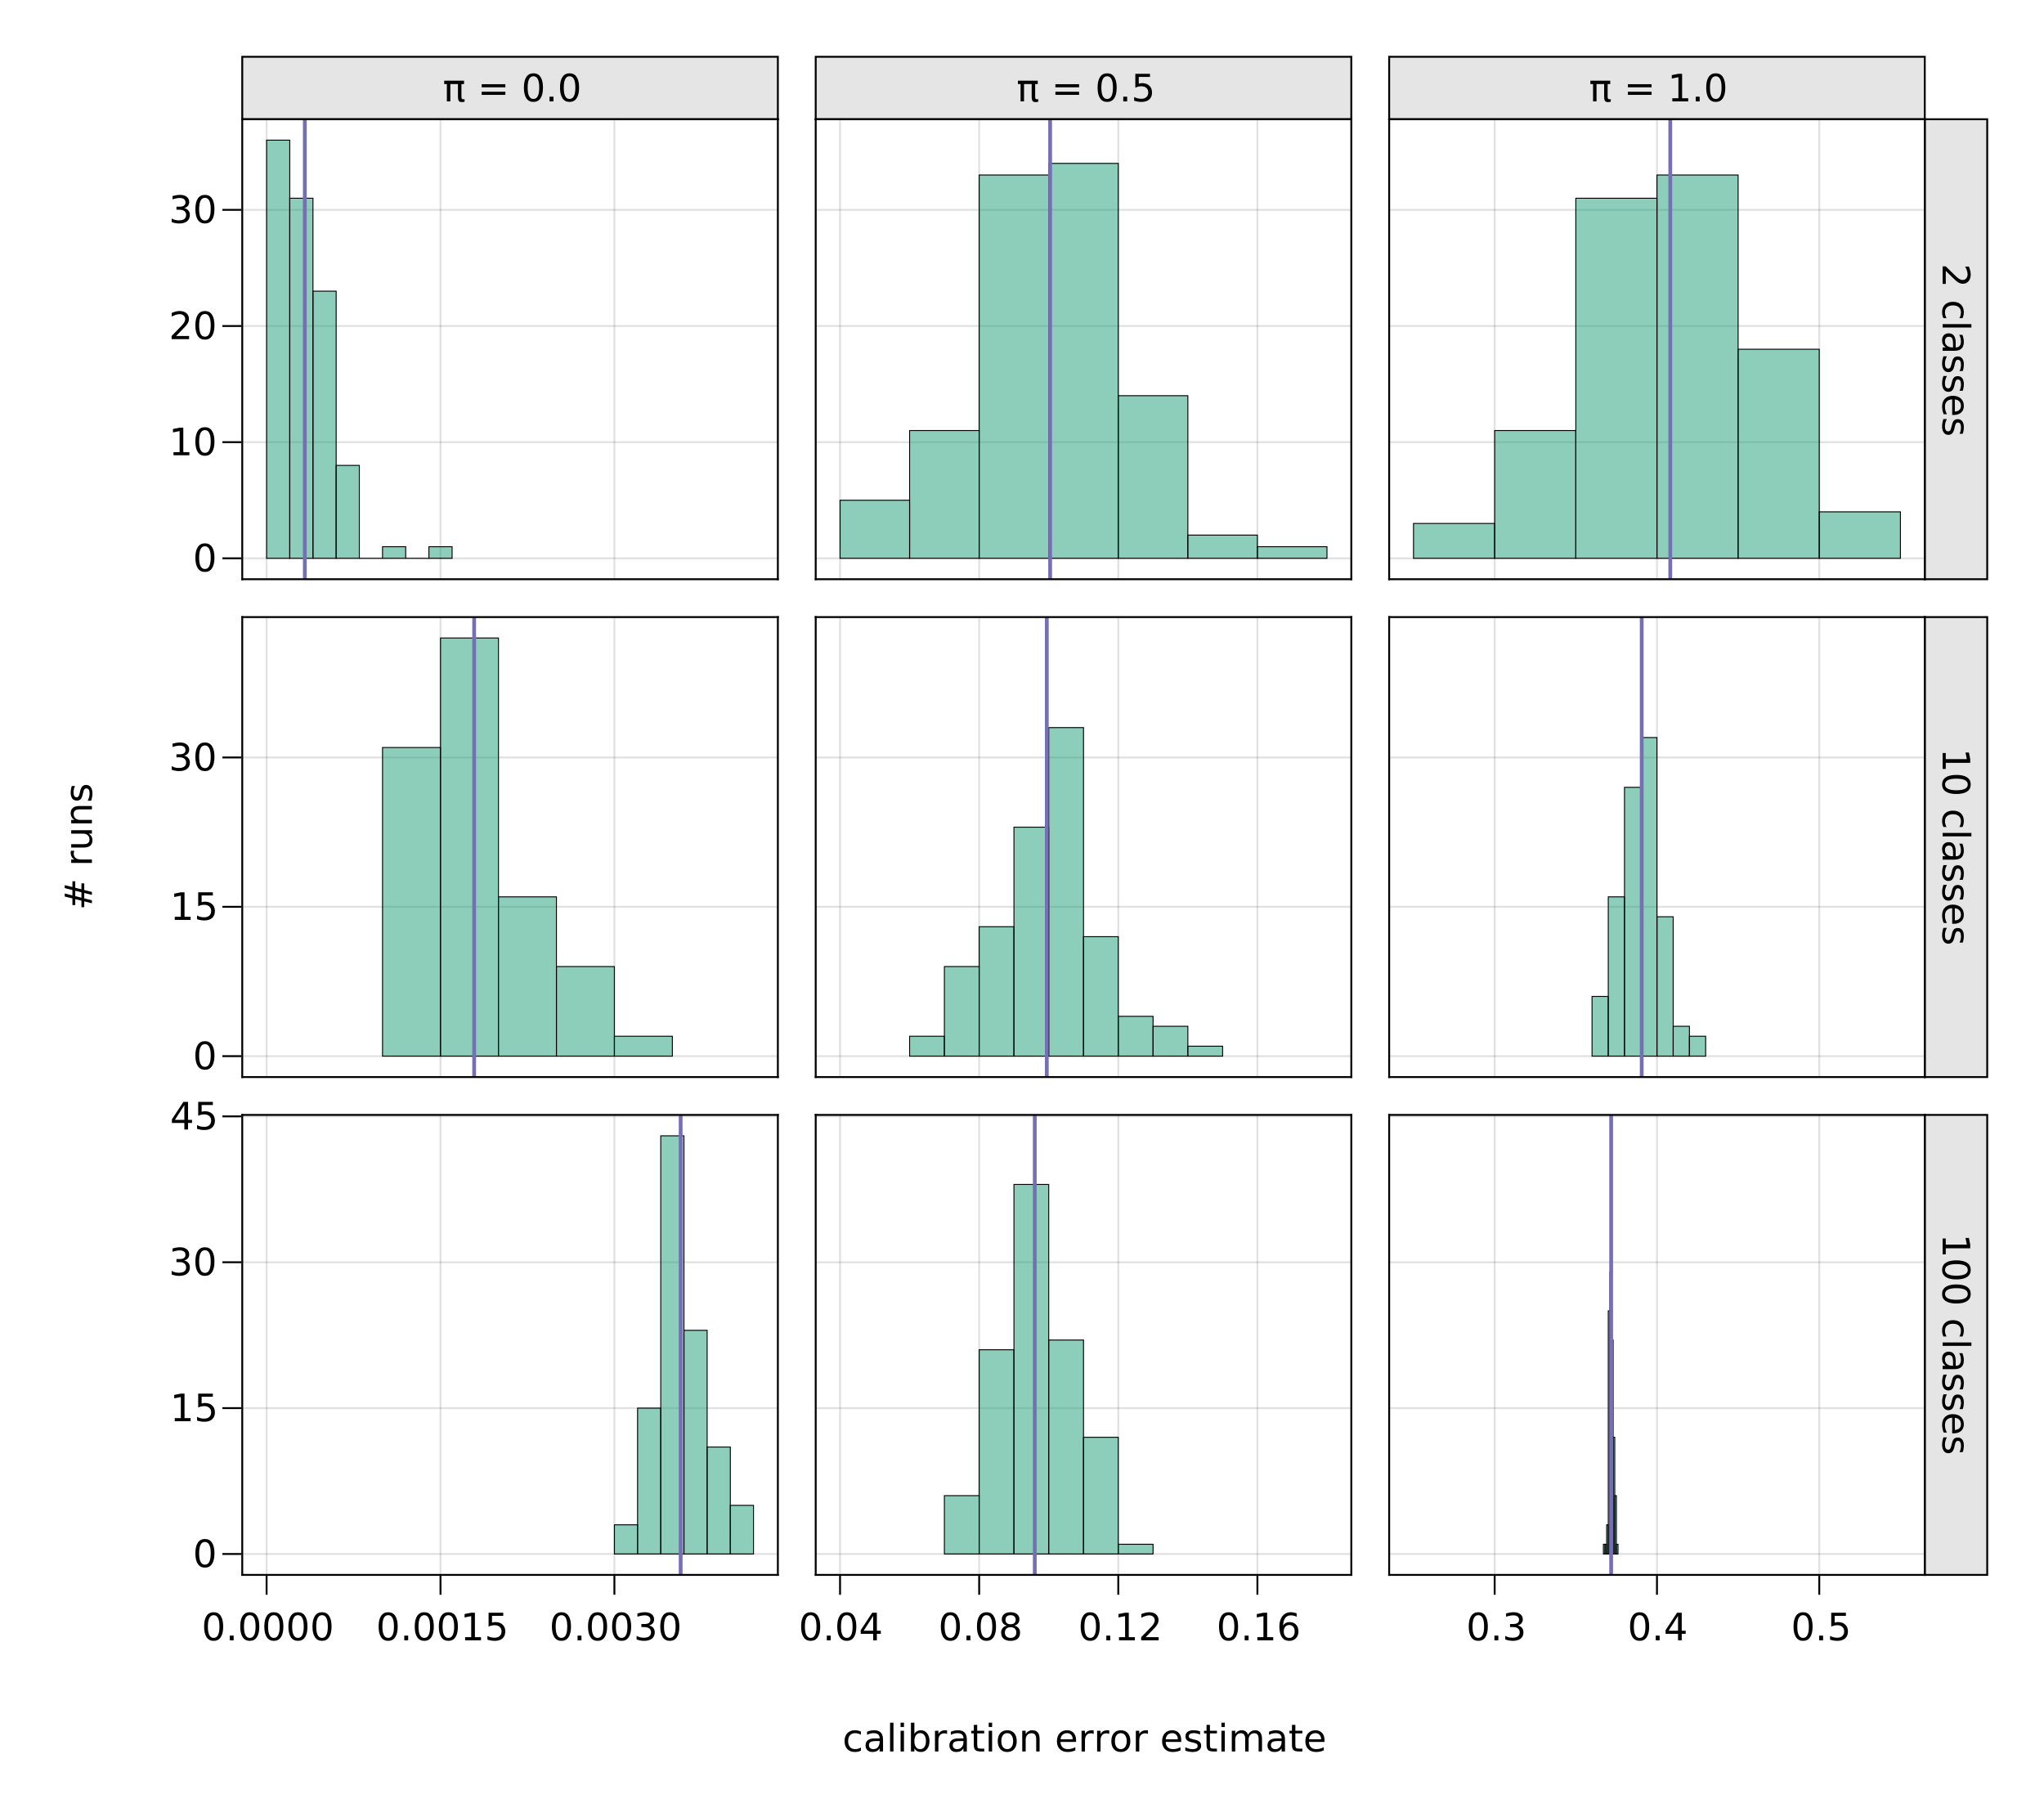 <?xml version="1.0" encoding="UTF-8"?>
<svg xmlns="http://www.w3.org/2000/svg" xmlns:xlink="http://www.w3.org/1999/xlink" width="1080pt" height="960pt" viewBox="0 0 1080 960" version="1.1">
<defs>
<g>
<symbol overflow="visible" id="glyph0-0">
<path style="stroke:none;" d="M 1 3.531 L 1 -14.109 L 11 -14.109 L 11 3.531 Z M 2.125 2.422 L 9.891 2.422 L 9.891 -12.984 L 2.125 -12.984 Z M 2.125 2.422 "/>
</symbol>
<symbol overflow="visible" id="glyph0-1">
<path style="stroke:none;" d="M 6.359 -13.281 C 5.336 -13.281 4.57 -12.781 4.062 -11.781 C 3.551 -10.781 3.297 -9.281 3.297 -7.281 C 3.297 -5.281 3.551 -3.781 4.062 -2.781 C 4.57 -1.781 5.336 -1.281 6.359 -1.281 C 7.379 -1.281 8.145 -1.781 8.656 -2.781 C 9.164 -3.781 9.422 -5.281 9.422 -7.281 C 9.422 -9.281 9.164 -10.781 8.656 -11.781 C 8.145 -12.781 7.379 -13.281 6.359 -13.281 Z M 6.359 -14.844 C 7.992 -14.844 9.238 -14.195 10.094 -12.906 C 10.957 -11.613 11.391 -9.738 11.391 -7.281 C 11.391 -4.82 10.957 -2.945 10.094 -1.656 C 9.238 -0.363 7.992 0.281 6.359 0.281 C 4.723 0.281 3.473 -0.363 2.609 -1.656 C 1.742 -2.945 1.312 -4.82 1.312 -7.281 C 1.312 -9.738 1.742 -11.613 2.609 -12.906 C 3.473 -14.195 4.723 -14.844 6.359 -14.844 Z M 6.359 -14.844 "/>
</symbol>
<symbol overflow="visible" id="glyph0-2">
<path style="stroke:none;" d="M 2.484 -1.656 L 5.703 -1.656 L 5.703 -12.781 L 2.203 -12.078 L 2.203 -13.875 L 5.688 -14.578 L 7.656 -14.578 L 7.656 -1.656 L 10.875 -1.656 L 10.875 0 L 2.484 0 Z M 2.484 -1.656 "/>
</symbol>
<symbol overflow="visible" id="glyph0-3">
<path style="stroke:none;" d="M 3.844 -1.656 L 10.719 -1.656 L 10.719 0 L 1.469 0 L 1.469 -1.656 C 2.219 -2.438 3.238 -3.477 4.531 -4.781 C 5.82 -6.082 6.633 -6.926 6.969 -7.312 C 7.594 -8.02 8.031 -8.617 8.281 -9.109 C 8.531 -9.598 8.656 -10.082 8.656 -10.562 C 8.656 -11.332 8.383 -11.961 7.844 -12.453 C 7.301 -12.941 6.594 -13.188 5.719 -13.188 C 5.102 -13.188 4.453 -13.078 3.766 -12.859 C 3.078 -12.648 2.344 -12.328 1.562 -11.891 L 1.562 -13.875 C 2.352 -14.195 3.094 -14.438 3.781 -14.594 C 4.477 -14.758 5.113 -14.844 5.688 -14.844 C 7.195 -14.844 8.398 -14.461 9.297 -13.703 C 10.191 -12.953 10.641 -11.945 10.641 -10.688 C 10.641 -10.082 10.523 -9.508 10.297 -8.969 C 10.078 -8.438 9.672 -7.805 9.078 -7.078 C 8.922 -6.891 8.406 -6.344 7.531 -5.438 C 6.656 -4.539 5.426 -3.281 3.844 -1.656 Z M 3.844 -1.656 "/>
</symbol>
<symbol overflow="visible" id="glyph0-4">
<path style="stroke:none;" d="M 8.109 -7.859 C 9.055 -7.66 9.797 -7.238 10.328 -6.594 C 10.859 -5.957 11.125 -5.172 11.125 -4.234 C 11.125 -2.797 10.629 -1.68 9.641 -0.891 C 8.648 -0.109 7.242 0.281 5.422 0.281 C 4.805 0.281 4.176 0.219 3.531 0.094 C 2.883 -0.02 2.219 -0.195 1.531 -0.438 L 1.531 -2.344 C 2.07 -2.02 2.664 -1.773 3.312 -1.609 C 3.969 -1.453 4.648 -1.375 5.359 -1.375 C 6.598 -1.375 7.539 -1.617 8.188 -2.109 C 8.832 -2.598 9.156 -3.305 9.156 -4.234 C 9.156 -5.098 8.852 -5.77 8.25 -6.25 C 7.656 -6.738 6.82 -6.984 5.75 -6.984 L 4.047 -6.984 L 4.047 -8.609 L 5.828 -8.609 C 6.797 -8.609 7.535 -8.801 8.047 -9.188 C 8.555 -9.57 8.812 -10.129 8.812 -10.859 C 8.812 -11.609 8.547 -12.18 8.016 -12.578 C 7.492 -12.984 6.738 -13.188 5.75 -13.188 C 5.207 -13.188 4.625 -13.125 4 -13 C 3.383 -12.883 2.707 -12.707 1.969 -12.469 L 1.969 -14.219 C 2.719 -14.426 3.414 -14.582 4.062 -14.688 C 4.719 -14.789 5.336 -14.844 5.922 -14.844 C 7.422 -14.844 8.602 -14.5 9.469 -13.812 C 10.344 -13.133 10.781 -12.219 10.781 -11.062 C 10.781 -10.258 10.547 -9.578 10.078 -9.016 C 9.617 -8.461 8.961 -8.078 8.109 -7.859 Z M 8.109 -7.859 "/>
</symbol>
<symbol overflow="visible" id="glyph0-5">
<path style="stroke:none;" d="M 2.156 -14.578 L 9.906 -14.578 L 9.906 -12.922 L 3.969 -12.922 L 3.969 -9.344 C 4.25 -9.445 4.531 -9.52 4.812 -9.562 C 5.102 -9.613 5.395 -9.641 5.688 -9.641 C 7.312 -9.641 8.598 -9.191 9.547 -8.297 C 10.504 -7.41 10.984 -6.203 10.984 -4.672 C 10.984 -3.109 10.492 -1.891 9.516 -1.016 C 8.535 -0.148 7.156 0.281 5.375 0.281 C 4.77 0.281 4.148 0.227 3.516 0.125 C 2.879 0.02 2.223 -0.133 1.547 -0.344 L 1.547 -2.328 C 2.129 -2.004 2.734 -1.766 3.359 -1.609 C 3.984 -1.453 4.645 -1.375 5.344 -1.375 C 6.469 -1.375 7.359 -1.672 8.016 -2.266 C 8.672 -2.859 9 -3.66 9 -4.672 C 9 -5.691 8.672 -6.5 8.016 -7.094 C 7.359 -7.688 6.469 -7.984 5.344 -7.984 C 4.812 -7.984 4.285 -7.922 3.766 -7.797 C 3.242 -7.68 2.707 -7.5 2.156 -7.25 Z M 2.156 -14.578 "/>
</symbol>
<symbol overflow="visible" id="glyph0-6">
<path style="stroke:none;" d="M 2.141 -2.484 L 4.203 -2.484 L 4.203 0 L 2.141 0 Z M 2.141 -2.484 "/>
</symbol>
<symbol overflow="visible" id="glyph0-7">
<path style="stroke:none;" d="M 7.562 -12.859 L 2.578 -5.078 L 7.562 -5.078 Z M 7.047 -14.578 L 9.516 -14.578 L 9.516 -5.078 L 11.609 -5.078 L 11.609 -3.438 L 9.516 -3.438 L 9.516 0 L 7.562 0 L 7.562 -3.438 L 0.984 -3.438 L 0.984 -5.344 Z M 7.047 -14.578 "/>
</symbol>
<symbol overflow="visible" id="glyph0-8">
<path style="stroke:none;" d="M 6.359 -6.922 C 5.422 -6.922 4.68 -6.672 4.141 -6.172 C 3.609 -5.672 3.344 -4.984 3.344 -4.109 C 3.344 -3.223 3.609 -2.531 4.141 -2.031 C 4.68 -1.531 5.422 -1.281 6.359 -1.281 C 7.297 -1.281 8.035 -1.531 8.578 -2.031 C 9.117 -2.539 9.391 -3.234 9.391 -4.109 C 9.391 -4.984 9.117 -5.672 8.578 -6.172 C 8.047 -6.672 7.305 -6.922 6.359 -6.922 Z M 4.391 -7.766 C 3.535 -7.973 2.875 -8.363 2.406 -8.938 C 1.938 -9.52 1.703 -10.227 1.703 -11.062 C 1.703 -12.227 2.113 -13.148 2.938 -13.828 C 3.77 -14.504 4.91 -14.844 6.359 -14.844 C 7.805 -14.844 8.941 -14.504 9.766 -13.828 C 10.598 -13.148 11.016 -12.227 11.016 -11.062 C 11.016 -10.227 10.773 -9.52 10.297 -8.938 C 9.828 -8.363 9.176 -7.973 8.344 -7.766 C 9.289 -7.547 10.031 -7.113 10.562 -6.469 C 11.094 -5.82 11.359 -5.035 11.359 -4.109 C 11.359 -2.691 10.926 -1.602 10.062 -0.844 C 9.195 -0.094 7.961 0.281 6.359 0.281 C 4.754 0.281 3.52 -0.094 2.656 -0.844 C 1.789 -1.602 1.359 -2.691 1.359 -4.109 C 1.359 -5.035 1.625 -5.82 2.156 -6.469 C 2.688 -7.113 3.43 -7.547 4.391 -7.766 Z M 3.656 -10.875 C 3.656 -10.125 3.891 -9.535 4.359 -9.109 C 4.836 -8.691 5.504 -8.484 6.359 -8.484 C 7.203 -8.484 7.863 -8.691 8.344 -9.109 C 8.82 -9.535 9.062 -10.125 9.062 -10.875 C 9.062 -11.633 8.82 -12.223 8.344 -12.641 C 7.863 -13.066 7.203 -13.281 6.359 -13.281 C 5.504 -13.281 4.836 -13.066 4.359 -12.641 C 3.891 -12.223 3.656 -11.633 3.656 -10.875 Z M 3.656 -10.875 "/>
</symbol>
<symbol overflow="visible" id="glyph0-9">
<path style="stroke:none;" d="M 6.609 -8.078 C 5.723 -8.078 5.02 -7.773 4.5 -7.172 C 3.977 -6.566 3.719 -5.734 3.719 -4.672 C 3.719 -3.629 3.977 -2.801 4.5 -2.188 C 5.02 -1.582 5.723 -1.281 6.609 -1.281 C 7.492 -1.281 8.191 -1.582 8.703 -2.188 C 9.223 -2.801 9.484 -3.629 9.484 -4.672 C 9.484 -5.734 9.223 -6.566 8.703 -7.172 C 8.191 -7.773 7.492 -8.078 6.609 -8.078 Z M 10.516 -14.266 L 10.516 -12.469 C 10.023 -12.695 9.523 -12.875 9.016 -13 C 8.516 -13.125 8.016 -13.188 7.516 -13.188 C 6.211 -13.188 5.219 -12.742 4.531 -11.859 C 3.844 -10.984 3.453 -9.656 3.359 -7.875 C 3.742 -8.445 4.223 -8.883 4.797 -9.188 C 5.379 -9.488 6.02 -9.641 6.719 -9.641 C 8.188 -9.641 9.344 -9.191 10.188 -8.297 C 11.039 -7.41 11.469 -6.203 11.469 -4.672 C 11.469 -3.18 11.023 -1.984 10.141 -1.078 C 9.254 -0.172 8.078 0.281 6.609 0.281 C 4.922 0.281 3.629 -0.363 2.734 -1.656 C 1.836 -2.945 1.391 -4.82 1.391 -7.281 C 1.391 -9.582 1.938 -11.414 3.031 -12.781 C 4.125 -14.156 5.594 -14.844 7.438 -14.844 C 7.938 -14.844 8.438 -14.789 8.938 -14.688 C 9.445 -14.594 9.973 -14.453 10.516 -14.266 Z M 10.516 -14.266 "/>
</symbol>
<symbol overflow="visible" id="glyph0-10">
<path style="stroke:none;" d="M 0.719 -10.938 L 11.203 -10.938 L 11.203 -9.141 L 9.828 -9.141 L 9.828 -2.422 C 9.828 -1.953 9.906 -1.613 10.062 -1.406 C 10.219 -1.207 10.477 -1.109 10.844 -1.109 C 10.938 -1.109 11.055 -1.113 11.203 -1.125 C 11.348 -1.145 11.441 -1.156 11.484 -1.156 L 11.484 0.141 C 11.254 0.223 11.02 0.281 10.781 0.312 C 10.539 0.352 10.301 0.375 10.062 0.375 C 9.281 0.375 8.738 0.16 8.438 -0.266 C 8.133 -0.691 7.984 -1.477 7.984 -2.625 L 7.984 -9.141 L 3.953 -9.141 L 3.953 0 L 2.125 0 L 2.125 -9.141 L 0.719 -9.141 Z M 0.719 -10.938 "/>
</symbol>
<symbol overflow="visible" id="glyph0-11">
<path style="stroke:none;" d=""/>
</symbol>
<symbol overflow="visible" id="glyph0-12">
<path style="stroke:none;" d="M 2.125 -9.078 L 14.641 -9.078 L 14.641 -7.438 L 2.125 -7.438 Z M 2.125 -5.094 L 14.641 -5.094 L 14.641 -3.438 L 2.125 -3.438 Z M 2.125 -5.094 "/>
</symbol>
<symbol overflow="visible" id="glyph0-13">
<path style="stroke:none;" d="M 9.75 -10.516 L 9.75 -8.844 C 9.25 -9.125 8.742 -9.332 8.234 -9.469 C 7.723 -9.602 7.207 -9.672 6.688 -9.672 C 5.52 -9.672 4.613 -9.301 3.969 -8.562 C 3.32 -7.832 3 -6.797 3 -5.453 C 3 -4.117 3.32 -3.082 3.969 -2.344 C 4.613 -1.602 5.52 -1.234 6.688 -1.234 C 7.207 -1.234 7.723 -1.301 8.234 -1.438 C 8.742 -1.582 9.25 -1.797 9.75 -2.078 L 9.75 -0.422 C 9.25 -0.18 8.727 -0.004 8.188 0.109 C 7.656 0.223 7.086 0.281 6.484 0.281 C 4.836 0.281 3.531 -0.234 2.562 -1.266 C 1.594 -2.305 1.109 -3.703 1.109 -5.453 C 1.109 -7.242 1.598 -8.648 2.578 -9.672 C 3.555 -10.691 4.898 -11.203 6.609 -11.203 C 7.16 -11.203 7.695 -11.145 8.219 -11.031 C 8.75 -10.914 9.258 -10.742 9.75 -10.516 Z M 9.75 -10.516 "/>
</symbol>
<symbol overflow="visible" id="glyph0-14">
<path style="stroke:none;" d="M 6.859 -5.5 C 5.398 -5.5 4.391 -5.332 3.828 -5 C 3.273 -4.664 3 -4.098 3 -3.297 C 3 -2.66 3.207 -2.156 3.625 -1.781 C 4.051 -1.406 4.625 -1.219 5.344 -1.219 C 6.344 -1.219 7.141 -1.57 7.734 -2.281 C 8.336 -2.988 8.641 -3.926 8.641 -5.094 L 8.641 -5.5 Z M 10.438 -6.234 L 10.438 0 L 8.641 0 L 8.641 -1.656 C 8.234 -1 7.723 -0.508 7.109 -0.188 C 6.492 0.125 5.742 0.281 4.859 0.281 C 3.742 0.281 2.852 -0.031 2.188 -0.656 C 1.531 -1.289 1.203 -2.133 1.203 -3.188 C 1.203 -4.414 1.613 -5.344 2.438 -5.969 C 3.258 -6.594 4.488 -6.906 6.125 -6.906 L 8.641 -6.906 L 8.641 -7.078 C 8.641 -7.91 8.367 -8.551 7.828 -9 C 7.285 -9.445 6.52 -9.672 5.531 -9.672 C 4.906 -9.672 4.297 -9.598 3.703 -9.453 C 3.117 -9.305 2.551 -9.082 2 -8.781 L 2 -10.438 C 2.656 -10.695 3.289 -10.891 3.906 -11.016 C 4.531 -11.141 5.133 -11.203 5.719 -11.203 C 7.301 -11.203 8.484 -10.789 9.266 -9.969 C 10.047 -9.145 10.438 -7.898 10.438 -6.234 Z M 10.438 -6.234 "/>
</symbol>
<symbol overflow="visible" id="glyph0-15">
<path style="stroke:none;" d="M 1.891 -15.203 L 3.688 -15.203 L 3.688 0 L 1.891 0 Z M 1.891 -15.203 "/>
</symbol>
<symbol overflow="visible" id="glyph0-16">
<path style="stroke:none;" d="M 1.891 -10.938 L 3.688 -10.938 L 3.688 0 L 1.891 0 Z M 1.891 -15.203 L 3.688 -15.203 L 3.688 -12.922 L 1.891 -12.922 Z M 1.891 -15.203 "/>
</symbol>
<symbol overflow="visible" id="glyph0-17">
<path style="stroke:none;" d="M 9.734 -5.453 C 9.734 -6.773 9.461 -7.812 8.922 -8.562 C 8.379 -9.32 7.633 -9.703 6.688 -9.703 C 5.727 -9.703 4.977 -9.32 4.438 -8.562 C 3.895 -7.812 3.625 -6.773 3.625 -5.453 C 3.625 -4.141 3.895 -3.102 4.438 -2.344 C 4.977 -1.594 5.727 -1.219 6.688 -1.219 C 7.633 -1.219 8.379 -1.594 8.922 -2.344 C 9.461 -3.102 9.734 -4.141 9.734 -5.453 Z M 3.625 -9.281 C 4 -9.926 4.473 -10.406 5.047 -10.719 C 5.629 -11.039 6.32 -11.203 7.125 -11.203 C 8.445 -11.203 9.523 -10.672 10.359 -9.609 C 11.191 -8.555 11.609 -7.172 11.609 -5.453 C 11.609 -3.734 11.191 -2.348 10.359 -1.297 C 9.523 -0.242 8.445 0.281 7.125 0.281 C 6.32 0.281 5.629 0.125 5.047 -0.188 C 4.473 -0.508 4 -0.992 3.625 -1.641 L 3.625 0 L 1.812 0 L 1.812 -15.203 L 3.625 -15.203 Z M 3.625 -9.281 "/>
</symbol>
<symbol overflow="visible" id="glyph0-18">
<path style="stroke:none;" d="M 8.219 -9.266 C 8.02 -9.379 7.801 -9.461 7.562 -9.516 C 7.32 -9.566 7.062 -9.594 6.781 -9.594 C 5.758 -9.594 4.977 -9.266 4.438 -8.609 C 3.895 -7.953 3.625 -7.004 3.625 -5.766 L 3.625 0 L 1.812 0 L 1.812 -10.938 L 3.625 -10.938 L 3.625 -9.234 C 4 -9.898 4.488 -10.395 5.094 -10.719 C 5.695 -11.039 6.438 -11.203 7.312 -11.203 C 7.426 -11.203 7.555 -11.191 7.703 -11.172 C 7.859 -11.16 8.031 -11.141 8.219 -11.109 Z M 8.219 -9.266 "/>
</symbol>
<symbol overflow="visible" id="glyph0-19">
<path style="stroke:none;" d="M 3.656 -14.047 L 3.656 -10.938 L 7.359 -10.938 L 7.359 -9.547 L 3.656 -9.547 L 3.656 -3.609 C 3.656 -2.711 3.773 -2.133 4.016 -1.875 C 4.266 -1.625 4.766 -1.5 5.516 -1.5 L 7.359 -1.5 L 7.359 0 L 5.516 0 C 4.129 0 3.172 -0.254 2.641 -0.766 C 2.117 -1.285 1.859 -2.234 1.859 -3.609 L 1.859 -9.547 L 0.531 -9.547 L 0.531 -10.938 L 1.859 -10.938 L 1.859 -14.047 Z M 3.656 -14.047 "/>
</symbol>
<symbol overflow="visible" id="glyph0-20">
<path style="stroke:none;" d="M 6.125 -9.672 C 5.156 -9.672 4.391 -9.297 3.828 -8.547 C 3.273 -7.797 3 -6.766 3 -5.453 C 3 -4.148 3.273 -3.117 3.828 -2.359 C 4.391 -1.609 5.156 -1.234 6.125 -1.234 C 7.082 -1.234 7.836 -1.609 8.391 -2.359 C 8.953 -3.117 9.234 -4.148 9.234 -5.453 C 9.234 -6.754 8.953 -7.781 8.391 -8.531 C 7.836 -9.289 7.082 -9.672 6.125 -9.672 Z M 6.125 -11.203 C 7.688 -11.203 8.91 -10.691 9.797 -9.672 C 10.691 -8.66 11.141 -7.254 11.141 -5.453 C 11.141 -3.672 10.691 -2.27 9.797 -1.25 C 8.91 -0.227 7.688 0.281 6.125 0.281 C 4.551 0.281 3.32 -0.227 2.438 -1.25 C 1.551 -2.27 1.109 -3.672 1.109 -5.453 C 1.109 -7.254 1.551 -8.66 2.438 -9.672 C 3.32 -10.691 4.551 -11.203 6.125 -11.203 Z M 6.125 -11.203 "/>
</symbol>
<symbol overflow="visible" id="glyph0-21">
<path style="stroke:none;" d="M 10.984 -6.609 L 10.984 0 L 9.188 0 L 9.188 -6.547 C 9.188 -7.578 8.984 -8.348 8.578 -8.859 C 8.172 -9.379 7.566 -9.641 6.766 -9.641 C 5.785 -9.641 5.016 -9.328 4.453 -8.703 C 3.898 -8.086 3.625 -7.25 3.625 -6.188 L 3.625 0 L 1.812 0 L 1.812 -10.938 L 3.625 -10.938 L 3.625 -9.234 C 4.051 -9.891 4.555 -10.379 5.141 -10.703 C 5.723 -11.035 6.395 -11.203 7.156 -11.203 C 8.414 -11.203 9.367 -10.812 10.016 -10.031 C 10.66 -9.258 10.984 -8.117 10.984 -6.609 Z M 10.984 -6.609 "/>
</symbol>
<symbol overflow="visible" id="glyph0-22">
<path style="stroke:none;" d="M 11.234 -5.922 L 11.234 -5.047 L 2.984 -5.047 C 3.055 -3.805 3.426 -2.859 4.094 -2.203 C 4.758 -1.555 5.691 -1.234 6.891 -1.234 C 7.578 -1.234 8.242 -1.316 8.891 -1.484 C 9.535 -1.66 10.18 -1.914 10.828 -2.25 L 10.828 -0.562 C 10.18 -0.281 9.52 -0.07 8.844 0.062 C 8.164 0.207 7.477 0.281 6.781 0.281 C 5.031 0.281 3.645 -0.223 2.625 -1.234 C 1.613 -2.254 1.109 -3.629 1.109 -5.359 C 1.109 -7.148 1.586 -8.57 2.547 -9.625 C 3.516 -10.676 4.82 -11.203 6.469 -11.203 C 7.938 -11.203 9.098 -10.727 9.953 -9.781 C 10.805 -8.832 11.234 -7.547 11.234 -5.922 Z M 9.438 -6.453 C 9.426 -7.43 9.148 -8.211 8.609 -8.797 C 8.078 -9.379 7.367 -9.672 6.484 -9.672 C 5.484 -9.672 4.68 -9.391 4.078 -8.828 C 3.473 -8.266 3.125 -7.469 3.031 -6.438 Z M 9.438 -6.453 "/>
</symbol>
<symbol overflow="visible" id="glyph0-23">
<path style="stroke:none;" d="M 8.859 -10.609 L 8.859 -8.922 C 8.348 -9.18 7.816 -9.375 7.266 -9.5 C 6.723 -9.633 6.16 -9.703 5.578 -9.703 C 4.68 -9.703 4.008 -9.562 3.562 -9.281 C 3.125 -9.008 2.906 -8.602 2.906 -8.062 C 2.906 -7.645 3.062 -7.316 3.375 -7.078 C 3.695 -6.836 4.336 -6.609 5.297 -6.391 L 5.922 -6.266 C 7.191 -5.984 8.094 -5.594 8.625 -5.094 C 9.164 -4.602 9.438 -3.91 9.438 -3.016 C 9.438 -2.004 9.035 -1.203 8.234 -0.609 C 7.43 -0.016 6.328 0.281 4.922 0.281 C 4.336 0.281 3.727 0.223 3.094 0.109 C 2.457 -0.004 1.785 -0.176 1.078 -0.406 L 1.078 -2.25 C 1.742 -1.906 2.398 -1.645 3.047 -1.469 C 3.691 -1.301 4.332 -1.219 4.969 -1.219 C 5.812 -1.219 6.457 -1.363 6.906 -1.656 C 7.363 -1.945 7.594 -2.352 7.594 -2.875 C 7.594 -3.363 7.426 -3.738 7.094 -4 C 6.77 -4.258 6.051 -4.508 4.938 -4.75 L 4.312 -4.906 C 3.195 -5.133 2.391 -5.488 1.891 -5.969 C 1.398 -6.457 1.156 -7.129 1.156 -7.984 C 1.156 -9.004 1.52 -9.797 2.25 -10.359 C 2.977 -10.922 4.016 -11.203 5.359 -11.203 C 6.023 -11.203 6.648 -11.148 7.234 -11.047 C 7.816 -10.953 8.359 -10.805 8.859 -10.609 Z M 8.859 -10.609 "/>
</symbol>
<symbol overflow="visible" id="glyph0-24">
<path style="stroke:none;" d="M 10.406 -8.844 C 10.852 -9.645 11.391 -10.238 12.016 -10.625 C 12.641 -11.008 13.375 -11.203 14.219 -11.203 C 15.352 -11.203 16.227 -10.801 16.844 -10 C 17.469 -9.207 17.781 -8.078 17.781 -6.609 L 17.781 0 L 15.984 0 L 15.984 -6.547 C 15.984 -7.586 15.797 -8.363 15.422 -8.875 C 15.047 -9.383 14.477 -9.641 13.719 -9.641 C 12.789 -9.641 12.055 -9.328 11.516 -8.703 C 10.973 -8.086 10.703 -7.25 10.703 -6.188 L 10.703 0 L 8.891 0 L 8.891 -6.547 C 8.891 -7.598 8.703 -8.375 8.328 -8.875 C 7.961 -9.383 7.395 -9.641 6.625 -9.641 C 5.707 -9.641 4.977 -9.328 4.438 -8.703 C 3.895 -8.086 3.625 -7.25 3.625 -6.188 L 3.625 0 L 1.812 0 L 1.812 -10.938 L 3.625 -10.938 L 3.625 -9.234 C 4.031 -9.91 4.52 -10.406 5.094 -10.719 C 5.664 -11.039 6.348 -11.203 7.141 -11.203 C 7.93 -11.203 8.602 -11 9.156 -10.594 C 9.719 -10.188 10.133 -9.602 10.406 -8.844 Z M 10.406 -8.844 "/>
</symbol>
<symbol overflow="visible" id="glyph1-0">
<path style="stroke:none;" d="M -3.531 1 L 14.109 1 L 14.109 11 L -3.531 11 Z M -2.422 2.125 L -2.422 9.891 L 12.984 9.891 L 12.984 2.125 Z M -2.422 2.125 "/>
</symbol>
<symbol overflow="visible" id="glyph1-1">
<path style="stroke:none;" d="M 1.656 3.844 L 1.656 10.719 L 0 10.719 L 0 1.469 L 1.656 1.469 C 2.438 2.219 3.477 3.238 4.781 4.531 C 6.082 5.82 6.926 6.633 7.312 6.969 C 8.02 7.594 8.617 8.031 9.109 8.281 C 9.598 8.531 10.082 8.656 10.562 8.656 C 11.332 8.656 11.961 8.383 12.453 7.844 C 12.941 7.301 13.188 6.594 13.188 5.719 C 13.188 5.102 13.078 4.453 12.859 3.766 C 12.648 3.078 12.328 2.344 11.891 1.562 L 13.875 1.562 C 14.195 2.352 14.438 3.094 14.594 3.781 C 14.758 4.477 14.844 5.113 14.844 5.688 C 14.844 7.195 14.461 8.398 13.703 9.297 C 12.953 10.191 11.945 10.641 10.688 10.641 C 10.082 10.641 9.508 10.523 8.969 10.297 C 8.438 10.078 7.805 9.672 7.078 9.078 C 6.891 8.922 6.344 8.406 5.438 7.531 C 4.539 6.656 3.281 5.426 1.656 3.844 Z M 1.656 3.844 "/>
</symbol>
<symbol overflow="visible" id="glyph1-2">
<path style="stroke:none;" d=""/>
</symbol>
<symbol overflow="visible" id="glyph1-3">
<path style="stroke:none;" d="M 10.516 9.75 L 8.844 9.75 C 9.125 9.25 9.332 8.742 9.469 8.234 C 9.602 7.723 9.672 7.207 9.672 6.688 C 9.672 5.52 9.301 4.613 8.562 3.969 C 7.832 3.32 6.797 3 5.453 3 C 4.117 3 3.082 3.32 2.344 3.969 C 1.602 4.613 1.234 5.52 1.234 6.688 C 1.234 7.207 1.301 7.723 1.438 8.234 C 1.582 8.742 1.797 9.25 2.078 9.75 L 0.422 9.75 C 0.18 9.25 0.004 8.727 -0.109 8.188 C -0.223 7.656 -0.281 7.086 -0.281 6.484 C -0.281 4.836 0.234 3.531 1.266 2.562 C 2.305 1.594 3.703 1.109 5.453 1.109 C 7.242 1.109 8.648 1.598 9.672 2.578 C 10.691 3.555 11.203 4.898 11.203 6.609 C 11.203 7.16 11.145 7.695 11.031 8.219 C 10.914 8.75 10.742 9.258 10.516 9.75 Z M 10.516 9.75 "/>
</symbol>
<symbol overflow="visible" id="glyph1-4">
<path style="stroke:none;" d="M 15.203 1.891 L 15.203 3.688 L 0 3.688 L 0 1.891 Z M 15.203 1.891 "/>
</symbol>
<symbol overflow="visible" id="glyph1-5">
<path style="stroke:none;" d="M 5.5 6.859 C 5.5 5.398 5.332 4.391 5 3.828 C 4.664 3.273 4.098 3 3.297 3 C 2.66 3 2.156 3.207 1.781 3.625 C 1.406 4.051 1.219 4.625 1.219 5.344 C 1.219 6.344 1.57 7.141 2.281 7.734 C 2.988 8.336 3.926 8.641 5.094 8.641 L 5.5 8.641 Z M 6.234 10.438 L 0 10.438 L 0 8.641 L 1.656 8.641 C 1 8.234 0.508 7.723 0.188 7.109 C -0.125 6.492 -0.281 5.742 -0.281 4.859 C -0.281 3.742 0.031 2.852 0.656 2.188 C 1.289 1.531 2.133 1.203 3.188 1.203 C 4.414 1.203 5.344 1.613 5.969 2.438 C 6.594 3.258 6.906 4.488 6.906 6.125 L 6.906 8.641 L 7.078 8.641 C 7.91 8.641 8.551 8.367 9 7.828 C 9.445 7.285 9.672 6.52 9.672 5.531 C 9.672 4.906 9.598 4.297 9.453 3.703 C 9.305 3.117 9.082 2.551 8.781 2 L 10.438 2 C 10.695 2.656 10.891 3.289 11.016 3.906 C 11.141 4.531 11.203 5.133 11.203 5.719 C 11.203 7.301 10.789 8.484 9.969 9.266 C 9.145 10.047 7.898 10.438 6.234 10.438 Z M 6.234 10.438 "/>
</symbol>
<symbol overflow="visible" id="glyph1-6">
<path style="stroke:none;" d="M 10.609 8.859 L 8.922 8.859 C 9.18 8.348 9.375 7.816 9.5 7.266 C 9.633 6.723 9.703 6.16 9.703 5.578 C 9.703 4.68 9.562 4.008 9.281 3.562 C 9.008 3.125 8.602 2.906 8.062 2.906 C 7.645 2.906 7.316 3.062 7.078 3.375 C 6.836 3.695 6.609 4.336 6.391 5.297 L 6.266 5.922 C 5.984 7.191 5.594 8.094 5.094 8.625 C 4.602 9.164 3.91 9.438 3.016 9.438 C 2.004 9.438 1.203 9.035 0.609 8.234 C 0.016 7.43 -0.281 6.328 -0.281 4.922 C -0.281 4.336 -0.223 3.727 -0.109 3.094 C 0.004 2.457 0.176 1.785 0.406 1.078 L 2.25 1.078 C 1.906 1.742 1.645 2.398 1.469 3.047 C 1.301 3.691 1.219 4.332 1.219 4.969 C 1.219 5.812 1.363 6.457 1.656 6.906 C 1.945 7.363 2.352 7.594 2.875 7.594 C 3.363 7.594 3.738 7.426 4 7.094 C 4.258 6.77 4.508 6.051 4.75 4.938 L 4.906 4.312 C 5.133 3.195 5.488 2.391 5.969 1.891 C 6.457 1.398 7.129 1.156 7.984 1.156 C 9.004 1.156 9.797 1.52 10.359 2.25 C 10.922 2.977 11.203 4.016 11.203 5.359 C 11.203 6.023 11.148 6.648 11.047 7.234 C 10.953 7.816 10.805 8.359 10.609 8.859 Z M 10.609 8.859 "/>
</symbol>
<symbol overflow="visible" id="glyph1-7">
<path style="stroke:none;" d="M 5.922 11.234 L 5.047 11.234 L 5.047 2.984 C 3.805 3.055 2.859 3.426 2.203 4.094 C 1.555 4.758 1.234 5.691 1.234 6.891 C 1.234 7.578 1.316 8.242 1.484 8.891 C 1.66 9.535 1.914 10.18 2.25 10.828 L 0.562 10.828 C 0.281 10.18 0.07 9.52 -0.062 8.844 C -0.207 8.164 -0.281 7.477 -0.281 6.781 C -0.281 5.031 0.223 3.645 1.234 2.625 C 2.254 1.613 3.629 1.109 5.359 1.109 C 7.148 1.109 8.57 1.586 9.625 2.547 C 10.676 3.516 11.203 4.82 11.203 6.469 C 11.203 7.938 10.727 9.098 9.781 9.953 C 8.832 10.805 7.547 11.234 5.922 11.234 Z M 6.453 9.438 C 7.43 9.426 8.211 9.148 8.797 8.609 C 9.379 8.078 9.672 7.367 9.672 6.484 C 9.672 5.484 9.391 4.68 8.828 4.078 C 8.266 3.473 7.469 3.125 6.438 3.031 Z M 6.453 9.438 "/>
</symbol>
<symbol overflow="visible" id="glyph1-8">
<path style="stroke:none;" d="M 1.656 2.484 L 1.656 5.703 L 12.781 5.703 L 12.078 2.203 L 13.875 2.203 L 14.578 5.688 L 14.578 7.656 L 1.656 7.656 L 1.656 10.875 L 0 10.875 L 0 2.484 Z M 1.656 2.484 "/>
</symbol>
<symbol overflow="visible" id="glyph1-9">
<path style="stroke:none;" d="M 13.281 6.359 C 13.281 5.336 12.781 4.57 11.781 4.062 C 10.781 3.551 9.281 3.297 7.281 3.297 C 5.281 3.297 3.781 3.551 2.781 4.062 C 1.781 4.57 1.281 5.336 1.281 6.359 C 1.281 7.379 1.781 8.145 2.781 8.656 C 3.781 9.164 5.281 9.422 7.281 9.422 C 9.281 9.422 10.781 9.164 11.781 8.656 C 12.781 8.145 13.281 7.379 13.281 6.359 Z M 14.844 6.359 C 14.844 7.992 14.195 9.238 12.906 10.094 C 11.613 10.957 9.738 11.391 7.281 11.391 C 4.82 11.391 2.945 10.957 1.656 10.094 C 0.363 9.238 -0.281 7.992 -0.281 6.359 C -0.281 4.723 0.363 3.473 1.656 2.609 C 2.945 1.742 4.82 1.312 7.281 1.312 C 9.738 1.312 11.613 1.742 12.906 2.609 C 14.195 3.473 14.844 4.723 14.844 6.359 Z M 14.844 6.359 "/>
</symbol>
<symbol overflow="visible" id="glyph2-0">
<path style="stroke:none;" d="M 3.531 -1 L -14.109 -1 L -14.109 -11 L 3.531 -11 Z M 2.422 -2.125 L 2.422 -9.891 L -12.984 -9.891 L -12.984 -2.125 Z M 2.422 -2.125 "/>
</symbol>
<symbol overflow="visible" id="glyph2-1">
<path style="stroke:none;" d="M -8.797 -10.219 L -8.797 -7.391 L -5.531 -6.562 L -5.531 -9.422 Z M -14.359 -8.766 L -10.297 -7.75 L -10.297 -10.594 L -14.359 -11.625 L -14.359 -13.188 L -10.297 -12.172 L -10.297 -15.219 L -8.797 -15.219 L -8.797 -11.797 L -5.531 -11 L -5.531 -14.109 L -4.047 -14.109 L -4.047 -10.609 L 0 -9.594 L 0 -8.031 L -4.047 -9.047 L -4.047 -6.188 L 0 -5.172 L 0 -3.609 L -4.047 -4.625 L -4.047 -1.547 L -5.531 -1.547 L -5.531 -4.984 L -8.797 -5.797 L -8.797 -2.656 L -10.297 -2.656 L -10.297 -6.188 L -14.359 -7.172 Z M -14.359 -8.766 "/>
</symbol>
<symbol overflow="visible" id="glyph2-2">
<path style="stroke:none;" d=""/>
</symbol>
<symbol overflow="visible" id="glyph2-3">
<path style="stroke:none;" d="M -9.266 -8.219 C -9.379 -8.02 -9.461 -7.801 -9.516 -7.562 C -9.566 -7.32 -9.594 -7.062 -9.594 -6.781 C -9.594 -5.758 -9.266 -4.977 -8.609 -4.438 C -7.953 -3.895 -7.004 -3.625 -5.766 -3.625 L 0 -3.625 L 0 -1.812 L -10.938 -1.812 L -10.938 -3.625 L -9.234 -3.625 C -9.898 -4 -10.395 -4.488 -10.719 -5.094 C -11.039 -5.695 -11.203 -6.438 -11.203 -7.312 C -11.203 -7.426 -11.191 -7.555 -11.172 -7.703 C -11.16 -7.859 -11.141 -8.031 -11.109 -8.219 Z M -9.266 -8.219 "/>
</symbol>
<symbol overflow="visible" id="glyph2-4">
<path style="stroke:none;" d="M -4.312 -1.703 L -10.938 -1.703 L -10.938 -3.5 L -4.391 -3.5 C -3.348 -3.5 -2.566 -3.695 -2.047 -4.094 C -1.535 -4.5 -1.281 -5.109 -1.281 -5.922 C -1.281 -6.891 -1.586 -7.656 -2.203 -8.219 C -2.828 -8.781 -3.672 -9.062 -4.734 -9.062 L -10.938 -9.062 L -10.938 -10.859 L 0 -10.859 L 0 -9.062 L -1.688 -9.062 C -1.02 -8.625 -0.523 -8.117 -0.203 -7.547 C 0.117 -6.973 0.281 -6.301 0.281 -5.531 C 0.281 -4.281 -0.109 -3.328 -0.891 -2.672 C -1.672 -2.023 -2.812 -1.703 -4.312 -1.703 Z M -11.203 -6.219 Z M -11.203 -6.219 "/>
</symbol>
<symbol overflow="visible" id="glyph2-5">
<path style="stroke:none;" d="M -6.609 -10.984 L 0 -10.984 L 0 -9.188 L -6.547 -9.188 C -7.578 -9.188 -8.348 -8.984 -8.859 -8.578 C -9.379 -8.172 -9.641 -7.566 -9.641 -6.766 C -9.641 -5.785 -9.328 -5.016 -8.703 -4.453 C -8.086 -3.898 -7.25 -3.625 -6.188 -3.625 L 0 -3.625 L 0 -1.812 L -10.938 -1.812 L -10.938 -3.625 L -9.234 -3.625 C -9.891 -4.051 -10.379 -4.555 -10.703 -5.141 C -11.035 -5.723 -11.203 -6.395 -11.203 -7.156 C -11.203 -8.414 -10.812 -9.367 -10.031 -10.016 C -9.258 -10.66 -8.117 -10.984 -6.609 -10.984 Z M -6.609 -10.984 "/>
</symbol>
<symbol overflow="visible" id="glyph2-6">
<path style="stroke:none;" d="M -10.609 -8.859 L -8.922 -8.859 C -9.18 -8.348 -9.375 -7.816 -9.5 -7.266 C -9.633 -6.723 -9.703 -6.16 -9.703 -5.578 C -9.703 -4.68 -9.562 -4.008 -9.281 -3.562 C -9.008 -3.125 -8.602 -2.906 -8.062 -2.906 C -7.645 -2.906 -7.316 -3.062 -7.078 -3.375 C -6.836 -3.695 -6.609 -4.336 -6.391 -5.297 L -6.266 -5.922 C -5.984 -7.191 -5.594 -8.094 -5.094 -8.625 C -4.602 -9.164 -3.91 -9.438 -3.016 -9.438 C -2.004 -9.438 -1.203 -9.035 -0.609 -8.234 C -0.016 -7.43 0.281 -6.328 0.281 -4.922 C 0.281 -4.336 0.223 -3.727 0.109 -3.094 C -0.004 -2.457 -0.176 -1.785 -0.406 -1.078 L -2.25 -1.078 C -1.906 -1.742 -1.645 -2.398 -1.469 -3.047 C -1.301 -3.691 -1.219 -4.332 -1.219 -4.969 C -1.219 -5.812 -1.363 -6.457 -1.656 -6.906 C -1.945 -7.363 -2.352 -7.594 -2.875 -7.594 C -3.363 -7.594 -3.738 -7.426 -4 -7.094 C -4.258 -6.77 -4.508 -6.051 -4.75 -4.938 L -4.906 -4.312 C -5.133 -3.195 -5.488 -2.391 -5.969 -1.891 C -6.457 -1.398 -7.129 -1.156 -7.984 -1.156 C -9.004 -1.156 -9.797 -1.52 -10.359 -2.25 C -10.922 -2.977 -11.203 -4.016 -11.203 -5.359 C -11.203 -6.023 -11.148 -6.648 -11.047 -7.234 C -10.953 -7.816 -10.805 -8.359 -10.609 -8.859 Z M -10.609 -8.859 "/>
</symbol>
</g>
<clipPath id="clip1">
  <path d="M 160 63 L 163 63 L 163 306 L 160 306 Z M 160 63 "/>
</clipPath>
<clipPath id="clip2">
  <path d="M 249 326 L 252 326 L 252 569 L 249 569 Z M 249 326 "/>
</clipPath>
<clipPath id="clip3">
  <path d="M 358 589 L 361 589 L 361 832 L 358 832 Z M 358 589 "/>
</clipPath>
<clipPath id="clip4">
  <path d="M 553 63 L 556 63 L 556 306 L 553 306 Z M 553 63 "/>
</clipPath>
<clipPath id="clip5">
  <path d="M 552 326 L 555 326 L 555 569 L 552 569 Z M 552 326 "/>
</clipPath>
<clipPath id="clip6">
  <path d="M 545 589 L 548 589 L 548 832 L 545 832 Z M 545 589 "/>
</clipPath>
<clipPath id="clip7">
  <path d="M 881 63 L 884 63 L 884 306 L 881 306 Z M 881 63 "/>
</clipPath>
<clipPath id="clip8">
  <path d="M 866 326 L 869 326 L 869 569 L 866 569 Z M 866 326 "/>
</clipPath>
<clipPath id="clip9">
  <path d="M 850 589 L 853 589 L 853 832 L 850 832 Z M 850 589 "/>
</clipPath>
</defs>
<g id="surface76">
<rect x="0" y="0" width="1080" height="960" style="fill:rgb(100%,100%,100%);fill-opacity:1;stroke:none;"/>
<path style=" stroke:none;fill-rule:nonzero;fill:rgb(100%,100%,100%);fill-opacity:1;" d="M 128 306 L 411 306 L 411 63 L 128 63 Z M 128 306 "/>
<path style=" stroke:none;fill-rule:nonzero;fill:rgb(100%,100%,100%);fill-opacity:1;" d="M 128 569 L 411 569 L 411 326 L 128 326 Z M 128 569 "/>
<path style=" stroke:none;fill-rule:nonzero;fill:rgb(100%,100%,100%);fill-opacity:1;" d="M 128 832 L 411 832 L 411 589 L 128 589 Z M 128 832 "/>
<path style=" stroke:none;fill-rule:nonzero;fill:rgb(100%,100%,100%);fill-opacity:1;" d="M 431 306 L 714 306 L 714 63 L 431 63 Z M 431 306 "/>
<path style=" stroke:none;fill-rule:nonzero;fill:rgb(100%,100%,100%);fill-opacity:1;" d="M 431 569 L 714 569 L 714 326 L 431 326 Z M 431 569 "/>
<path style=" stroke:none;fill-rule:nonzero;fill:rgb(100%,100%,100%);fill-opacity:1;" d="M 431 832 L 714 832 L 714 589 L 431 589 Z M 431 832 "/>
<path style=" stroke:none;fill-rule:nonzero;fill:rgb(100%,100%,100%);fill-opacity:1;" d="M 734 306 L 1017 306 L 1017 63 L 734 63 Z M 734 306 "/>
<path style=" stroke:none;fill-rule:nonzero;fill:rgb(100%,100%,100%);fill-opacity:1;" d="M 734 569 L 1017 569 L 1017 326 L 734 326 Z M 734 569 "/>
<path style=" stroke:none;fill-rule:nonzero;fill:rgb(100%,100%,100%);fill-opacity:1;" d="M 734 832 L 1017 832 L 1017 589 L 734 589 Z M 734 832 "/>
<path style="fill:none;stroke-width:1;stroke-linecap:butt;stroke-linejoin:miter;stroke:rgb(0%,0%,0%);stroke-opacity:0.12;stroke-miterlimit:10;" d="M 140.863 306 L 140.863 63 M 232.746 306 L 232.746 63 M 324.629 306 L 324.629 63 "/>
<path style="fill:none;stroke-width:1;stroke-linecap:butt;stroke-linejoin:miter;stroke:rgb(0%,0%,0%);stroke-opacity:0.12;stroke-miterlimit:10;" d="M 128 294.953 L 411 294.953 M 128 233.59 L 411 233.59 M 128 172.227 L 411 172.227 M 128 110.863 L 411 110.863 "/>
<path style="fill:none;stroke-width:1;stroke-linecap:butt;stroke-linejoin:miter;stroke:rgb(0%,0%,0%);stroke-opacity:0.12;stroke-miterlimit:10;" d="M 140.863 569 L 140.863 326 M 232.746 569 L 232.746 326 M 324.629 569 L 324.629 326 "/>
<path style="fill:none;stroke-width:1;stroke-linecap:butt;stroke-linejoin:miter;stroke:rgb(0%,0%,0%);stroke-opacity:0.12;stroke-miterlimit:10;" d="M 128 557.953 L 411 557.953 M 128 479.059 L 411 479.059 M 128 400.164 L 411 400.164 "/>
<path style="fill:none;stroke-width:1;stroke-linecap:butt;stroke-linejoin:miter;stroke:rgb(0%,0%,0%);stroke-opacity:0.12;stroke-miterlimit:10;" d="M 140.863 832 L 140.863 589 M 232.746 832 L 232.746 589 M 324.629 832 L 324.629 589 "/>
<path style="fill:none;stroke-width:1;stroke-linecap:butt;stroke-linejoin:miter;stroke:rgb(0%,0%,0%);stroke-opacity:0.12;stroke-miterlimit:10;" d="M 128 820.953 L 411 820.953 M 128 743.895 L 411 743.895 M 128 666.832 L 411 666.832 M 128 589.77 L 411 589.77 "/>
<path style="fill:none;stroke-width:1;stroke-linecap:butt;stroke-linejoin:miter;stroke:rgb(0%,0%,0%);stroke-opacity:0.12;stroke-miterlimit:10;" d="M 443.863 306 L 443.863 63 M 517.371 306 L 517.371 63 M 590.875 306 L 590.875 63 M 664.383 306 L 664.383 63 "/>
<path style="fill:none;stroke-width:1;stroke-linecap:butt;stroke-linejoin:miter;stroke:rgb(0%,0%,0%);stroke-opacity:0.12;stroke-miterlimit:10;" d="M 431 294.953 L 714 294.953 M 431 233.59 L 714 233.59 M 431 172.227 L 714 172.227 M 431 110.863 L 714 110.863 "/>
<path style="fill:none;stroke-width:1;stroke-linecap:butt;stroke-linejoin:miter;stroke:rgb(0%,0%,0%);stroke-opacity:0.12;stroke-miterlimit:10;" d="M 443.863 569 L 443.863 326 M 517.371 569 L 517.371 326 M 590.875 569 L 590.875 326 M 664.383 569 L 664.383 326 "/>
<path style="fill:none;stroke-width:1;stroke-linecap:butt;stroke-linejoin:miter;stroke:rgb(0%,0%,0%);stroke-opacity:0.12;stroke-miterlimit:10;" d="M 431 557.953 L 714 557.953 M 431 479.059 L 714 479.059 M 431 400.164 L 714 400.164 "/>
<path style="fill:none;stroke-width:1;stroke-linecap:butt;stroke-linejoin:miter;stroke:rgb(0%,0%,0%);stroke-opacity:0.12;stroke-miterlimit:10;" d="M 443.863 832 L 443.863 589 M 517.371 832 L 517.371 589 M 590.875 832 L 590.875 589 M 664.383 832 L 664.383 589 "/>
<path style="fill:none;stroke-width:1;stroke-linecap:butt;stroke-linejoin:miter;stroke:rgb(0%,0%,0%);stroke-opacity:0.12;stroke-miterlimit:10;" d="M 431 820.953 L 714 820.953 M 431 743.895 L 714 743.895 M 431 666.832 L 714 666.832 M 431 589.77 L 714 589.77 "/>
<path style="fill:none;stroke-width:1;stroke-linecap:butt;stroke-linejoin:miter;stroke:rgb(0%,0%,0%);stroke-opacity:0.12;stroke-miterlimit:10;" d="M 789.742 306 L 789.742 63 M 875.5 306 L 875.5 63 M 961.258 306 L 961.258 63 "/>
<path style="fill:none;stroke-width:1;stroke-linecap:butt;stroke-linejoin:miter;stroke:rgb(0%,0%,0%);stroke-opacity:0.12;stroke-miterlimit:10;" d="M 734 294.953 L 1017 294.953 M 734 233.59 L 1017 233.59 M 734 172.227 L 1017 172.227 M 734 110.863 L 1017 110.863 "/>
<path style="fill:none;stroke-width:1;stroke-linecap:butt;stroke-linejoin:miter;stroke:rgb(0%,0%,0%);stroke-opacity:0.12;stroke-miterlimit:10;" d="M 789.742 569 L 789.742 326 M 875.5 569 L 875.5 326 M 961.258 569 L 961.258 326 "/>
<path style="fill:none;stroke-width:1;stroke-linecap:butt;stroke-linejoin:miter;stroke:rgb(0%,0%,0%);stroke-opacity:0.12;stroke-miterlimit:10;" d="M 734 557.953 L 1017 557.953 M 734 479.059 L 1017 479.059 M 734 400.164 L 1017 400.164 "/>
<path style="fill:none;stroke-width:1;stroke-linecap:butt;stroke-linejoin:miter;stroke:rgb(0%,0%,0%);stroke-opacity:0.12;stroke-miterlimit:10;" d="M 789.742 832 L 789.742 589 M 875.5 832 L 875.5 589 M 961.258 832 L 961.258 589 "/>
<path style="fill:none;stroke-width:1;stroke-linecap:butt;stroke-linejoin:miter;stroke:rgb(0%,0%,0%);stroke-opacity:0.12;stroke-miterlimit:10;" d="M 734 820.953 L 1017 820.953 M 734 743.895 L 1017 743.895 M 734 666.832 L 1017 666.832 M 734 589.77 L 1017 589.77 "/>
<g style="fill:rgb(0%,0%,0%);fill-opacity:1;">
  <use xlink:href="#glyph0-1" x="101.922" y="301.879"/>
</g>
<g style="fill:rgb(0%,0%,0%);fill-opacity:1;">
  <use xlink:href="#glyph0-2" x="89.195" y="240.516"/>
</g>
<g style="fill:rgb(0%,0%,0%);fill-opacity:1;">
  <use xlink:href="#glyph0-1" x="101.922" y="240.516"/>
</g>
<g style="fill:rgb(0%,0%,0%);fill-opacity:1;">
  <use xlink:href="#glyph0-3" x="89.195" y="179.152"/>
</g>
<g style="fill:rgb(0%,0%,0%);fill-opacity:1;">
  <use xlink:href="#glyph0-1" x="101.922" y="179.152"/>
</g>
<g style="fill:rgb(0%,0%,0%);fill-opacity:1;">
  <use xlink:href="#glyph0-4" x="89.195" y="117.789"/>
</g>
<g style="fill:rgb(0%,0%,0%);fill-opacity:1;">
  <use xlink:href="#glyph0-1" x="101.922" y="117.789"/>
</g>
<g style="fill:rgb(0%,0%,0%);fill-opacity:1;">
  <use xlink:href="#glyph0-1" x="101.922" y="564.879"/>
</g>
<g style="fill:rgb(0%,0%,0%);fill-opacity:1;">
  <use xlink:href="#glyph0-2" x="89.844" y="485.98"/>
</g>
<g style="fill:rgb(0%,0%,0%);fill-opacity:1;">
  <use xlink:href="#glyph0-5" x="102.566" y="485.98"/>
</g>
<g style="fill:rgb(0%,0%,0%);fill-opacity:1;">
  <use xlink:href="#glyph0-4" x="89.195" y="407.086"/>
</g>
<g style="fill:rgb(0%,0%,0%);fill-opacity:1;">
  <use xlink:href="#glyph0-1" x="101.922" y="407.086"/>
</g>
<g style="fill:rgb(0%,0%,0%);fill-opacity:1;">
  <use xlink:href="#glyph0-1" x="106.539" y="866.562"/>
</g>
<g style="fill:rgb(0%,0%,0%);fill-opacity:1;">
  <use xlink:href="#glyph0-6" x="119.262" y="866.562"/>
</g>
<g style="fill:rgb(0%,0%,0%);fill-opacity:1;">
  <use xlink:href="#glyph0-1" x="125.621" y="866.562"/>
</g>
<g style="fill:rgb(0%,0%,0%);fill-opacity:1;">
  <use xlink:href="#glyph0-1" x="138.344" y="866.562"/>
</g>
<g style="fill:rgb(0%,0%,0%);fill-opacity:1;">
  <use xlink:href="#glyph0-1" x="151.07" y="866.562"/>
</g>
<g style="fill:rgb(0%,0%,0%);fill-opacity:1;">
  <use xlink:href="#glyph0-1" x="163.793" y="866.562"/>
</g>
<g style="fill:rgb(0%,0%,0%);fill-opacity:1;">
  <use xlink:href="#glyph0-1" x="198.742" y="866.562"/>
</g>
<g style="fill:rgb(0%,0%,0%);fill-opacity:1;">
  <use xlink:href="#glyph0-6" x="211.469" y="866.562"/>
</g>
<g style="fill:rgb(0%,0%,0%);fill-opacity:1;">
  <use xlink:href="#glyph0-1" x="217.824" y="866.562"/>
</g>
<g style="fill:rgb(0%,0%,0%);fill-opacity:1;">
  <use xlink:href="#glyph0-1" x="230.551" y="866.562"/>
</g>
<g style="fill:rgb(0%,0%,0%);fill-opacity:1;">
  <use xlink:href="#glyph0-2" x="243.273" y="866.562"/>
</g>
<g style="fill:rgb(0%,0%,0%);fill-opacity:1;">
  <use xlink:href="#glyph0-5" x="256" y="866.562"/>
</g>
<g style="fill:rgb(0%,0%,0%);fill-opacity:1;">
  <use xlink:href="#glyph0-1" x="290.305" y="866.562"/>
</g>
<g style="fill:rgb(0%,0%,0%);fill-opacity:1;">
  <use xlink:href="#glyph0-6" x="303.027" y="866.562"/>
</g>
<g style="fill:rgb(0%,0%,0%);fill-opacity:1;">
  <use xlink:href="#glyph0-1" x="309.387" y="866.562"/>
</g>
<g style="fill:rgb(0%,0%,0%);fill-opacity:1;">
  <use xlink:href="#glyph0-1" x="322.109" y="866.562"/>
</g>
<g style="fill:rgb(0%,0%,0%);fill-opacity:1;">
  <use xlink:href="#glyph0-4" x="334.836" y="866.562"/>
</g>
<g style="fill:rgb(0%,0%,0%);fill-opacity:1;">
  <use xlink:href="#glyph0-1" x="347.559" y="866.562"/>
</g>
<g style="fill:rgb(0%,0%,0%);fill-opacity:1;">
  <use xlink:href="#glyph0-1" x="101.922" y="827.879"/>
</g>
<g style="fill:rgb(0%,0%,0%);fill-opacity:1;">
  <use xlink:href="#glyph0-2" x="89.844" y="750.816"/>
</g>
<g style="fill:rgb(0%,0%,0%);fill-opacity:1;">
  <use xlink:href="#glyph0-5" x="102.566" y="750.816"/>
</g>
<g style="fill:rgb(0%,0%,0%);fill-opacity:1;">
  <use xlink:href="#glyph0-4" x="89.195" y="673.754"/>
</g>
<g style="fill:rgb(0%,0%,0%);fill-opacity:1;">
  <use xlink:href="#glyph0-1" x="101.922" y="673.754"/>
</g>
<g style="fill:rgb(0%,0%,0%);fill-opacity:1;">
  <use xlink:href="#glyph0-7" x="89.844" y="596.695"/>
</g>
<g style="fill:rgb(0%,0%,0%);fill-opacity:1;">
  <use xlink:href="#glyph0-5" x="102.566" y="596.695"/>
</g>
<g style="fill:rgb(0%,0%,0%);fill-opacity:1;">
  <use xlink:href="#glyph0-1" x="421.988" y="866.562"/>
</g>
<g style="fill:rgb(0%,0%,0%);fill-opacity:1;">
  <use xlink:href="#glyph0-6" x="434.715" y="866.562"/>
</g>
<g style="fill:rgb(0%,0%,0%);fill-opacity:1;">
  <use xlink:href="#glyph0-1" x="441.07" y="866.562"/>
</g>
<g style="fill:rgb(0%,0%,0%);fill-opacity:1;">
  <use xlink:href="#glyph0-7" x="453.797" y="866.562"/>
</g>
<g style="fill:rgb(0%,0%,0%);fill-opacity:1;">
  <use xlink:href="#glyph0-1" x="495.809" y="866.562"/>
</g>
<g style="fill:rgb(0%,0%,0%);fill-opacity:1;">
  <use xlink:href="#glyph0-6" x="508.531" y="866.562"/>
</g>
<g style="fill:rgb(0%,0%,0%);fill-opacity:1;">
  <use xlink:href="#glyph0-1" x="514.891" y="866.562"/>
</g>
<g style="fill:rgb(0%,0%,0%);fill-opacity:1;">
  <use xlink:href="#glyph0-8" x="527.613" y="866.562"/>
</g>
<g style="fill:rgb(0%,0%,0%);fill-opacity:1;">
  <use xlink:href="#glyph0-1" x="569.684" y="866.562"/>
</g>
<g style="fill:rgb(0%,0%,0%);fill-opacity:1;">
  <use xlink:href="#glyph0-6" x="582.41" y="866.562"/>
</g>
<g style="fill:rgb(0%,0%,0%);fill-opacity:1;">
  <use xlink:href="#glyph0-2" x="588.766" y="866.562"/>
</g>
<g style="fill:rgb(0%,0%,0%);fill-opacity:1;">
  <use xlink:href="#glyph0-3" x="601.492" y="866.562"/>
</g>
<g style="fill:rgb(0%,0%,0%);fill-opacity:1;">
  <use xlink:href="#glyph0-1" x="642.785" y="866.562"/>
</g>
<g style="fill:rgb(0%,0%,0%);fill-opacity:1;">
  <use xlink:href="#glyph0-6" x="655.512" y="866.562"/>
</g>
<g style="fill:rgb(0%,0%,0%);fill-opacity:1;">
  <use xlink:href="#glyph0-2" x="661.867" y="866.562"/>
</g>
<g style="fill:rgb(0%,0%,0%);fill-opacity:1;">
  <use xlink:href="#glyph0-9" x="674.594" y="866.562"/>
</g>
<g style="fill:rgb(0%,0%,0%);fill-opacity:1;">
  <use xlink:href="#glyph0-1" x="774.742" y="866.562"/>
</g>
<g style="fill:rgb(0%,0%,0%);fill-opacity:1;">
  <use xlink:href="#glyph0-6" x="787.469" y="866.562"/>
</g>
<g style="fill:rgb(0%,0%,0%);fill-opacity:1;">
  <use xlink:href="#glyph0-4" x="793.824" y="866.562"/>
</g>
<g style="fill:rgb(0%,0%,0%);fill-opacity:1;">
  <use xlink:href="#glyph0-1" x="859.988" y="866.562"/>
</g>
<g style="fill:rgb(0%,0%,0%);fill-opacity:1;">
  <use xlink:href="#glyph0-6" x="872.711" y="866.562"/>
</g>
<g style="fill:rgb(0%,0%,0%);fill-opacity:1;">
  <use xlink:href="#glyph0-7" x="879.07" y="866.562"/>
</g>
<g style="fill:rgb(0%,0%,0%);fill-opacity:1;">
  <use xlink:href="#glyph0-1" x="946.34" y="866.562"/>
</g>
<g style="fill:rgb(0%,0%,0%);fill-opacity:1;">
  <use xlink:href="#glyph0-6" x="959.066" y="866.562"/>
</g>
<g style="fill:rgb(0%,0%,0%);fill-opacity:1;">
  <use xlink:href="#glyph0-5" x="965.422" y="866.562"/>
</g>
<path style="fill-rule:nonzero;fill:rgb(89.804%,89.804%,89.804%);fill-opacity:1;stroke-width:1;stroke-linecap:butt;stroke-linejoin:miter;stroke:rgb(0%,0%,0%);stroke-opacity:1;stroke-miterlimit:10;" d="M 128 63 L 411 63 L 411 30 L 128 30 Z M 128 63 "/>
<g style="fill:rgb(0%,0%,0%);fill-opacity:1;">
  <use xlink:href="#glyph0-10" x="233.988" y="53.562"/>
</g>
<g style="fill:rgb(0%,0%,0%);fill-opacity:1;">
  <use xlink:href="#glyph0-11" x="246.031" y="53.562"/>
</g>
<g style="fill:rgb(0%,0%,0%);fill-opacity:1;">
  <use xlink:href="#glyph0-12" x="252.387" y="53.562"/>
</g>
<g style="fill:rgb(0%,0%,0%);fill-opacity:1;">
  <use xlink:href="#glyph0-11" x="269.145" y="53.562"/>
</g>
<g style="fill:rgb(0%,0%,0%);fill-opacity:1;">
  <use xlink:href="#glyph0-1" x="275.504" y="53.562"/>
</g>
<g style="fill:rgb(0%,0%,0%);fill-opacity:1;">
  <use xlink:href="#glyph0-6" x="288.227" y="53.562"/>
</g>
<g style="fill:rgb(0%,0%,0%);fill-opacity:1;">
  <use xlink:href="#glyph0-1" x="294.586" y="53.562"/>
</g>
<path style="fill-rule:nonzero;fill:rgb(89.804%,89.804%,89.804%);fill-opacity:1;stroke-width:1;stroke-linecap:butt;stroke-linejoin:miter;stroke:rgb(0%,0%,0%);stroke-opacity:1;stroke-miterlimit:10;" d="M 431 63 L 714 63 L 714 30 L 431 30 Z M 431 63 "/>
<g style="fill:rgb(0%,0%,0%);fill-opacity:1;">
  <use xlink:href="#glyph0-10" x="537.125" y="53.562"/>
</g>
<g style="fill:rgb(0%,0%,0%);fill-opacity:1;">
  <use xlink:href="#glyph0-11" x="549.164" y="53.562"/>
</g>
<g style="fill:rgb(0%,0%,0%);fill-opacity:1;">
  <use xlink:href="#glyph0-12" x="555.523" y="53.562"/>
</g>
<g style="fill:rgb(0%,0%,0%);fill-opacity:1;">
  <use xlink:href="#glyph0-11" x="572.281" y="53.562"/>
</g>
<g style="fill:rgb(0%,0%,0%);fill-opacity:1;">
  <use xlink:href="#glyph0-1" x="578.637" y="53.562"/>
</g>
<g style="fill:rgb(0%,0%,0%);fill-opacity:1;">
  <use xlink:href="#glyph0-6" x="591.363" y="53.562"/>
</g>
<g style="fill:rgb(0%,0%,0%);fill-opacity:1;">
  <use xlink:href="#glyph0-5" x="597.719" y="53.562"/>
</g>
<path style="fill-rule:nonzero;fill:rgb(89.804%,89.804%,89.804%);fill-opacity:1;stroke-width:1;stroke-linecap:butt;stroke-linejoin:miter;stroke:rgb(0%,0%,0%);stroke-opacity:1;stroke-miterlimit:10;" d="M 734 63 L 1017 63 L 1017 30 L 734 30 Z M 734 63 "/>
<g style="fill:rgb(0%,0%,0%);fill-opacity:1;">
  <use xlink:href="#glyph0-10" x="839.613" y="53.562"/>
</g>
<g style="fill:rgb(0%,0%,0%);fill-opacity:1;">
  <use xlink:href="#glyph0-11" x="851.656" y="53.562"/>
</g>
<g style="fill:rgb(0%,0%,0%);fill-opacity:1;">
  <use xlink:href="#glyph0-12" x="858.012" y="53.562"/>
</g>
<g style="fill:rgb(0%,0%,0%);fill-opacity:1;">
  <use xlink:href="#glyph0-11" x="874.77" y="53.562"/>
</g>
<g style="fill:rgb(0%,0%,0%);fill-opacity:1;">
  <use xlink:href="#glyph0-2" x="881.129" y="53.562"/>
</g>
<g style="fill:rgb(0%,0%,0%);fill-opacity:1;">
  <use xlink:href="#glyph0-6" x="893.852" y="53.562"/>
</g>
<g style="fill:rgb(0%,0%,0%);fill-opacity:1;">
  <use xlink:href="#glyph0-1" x="900.211" y="53.562"/>
</g>
<path style="fill-rule:nonzero;fill:rgb(89.804%,89.804%,89.804%);fill-opacity:1;stroke-width:1;stroke-linecap:butt;stroke-linejoin:miter;stroke:rgb(0%,0%,0%);stroke-opacity:1;stroke-miterlimit:10;" d="M 1017 306 L 1050 306 L 1050 63 L 1017 63 Z M 1017 306 "/>
<g style="fill:rgb(0%,0%,0%);fill-opacity:1;">
  <use xlink:href="#glyph1-1" x="1026.438" y="139.258"/>
</g>
<g style="fill:rgb(0%,0%,0%);fill-opacity:1;">
  <use xlink:href="#glyph1-2" x="1026.438" y="151.98"/>
</g>
<g style="fill:rgb(0%,0%,0%);fill-opacity:1;">
  <use xlink:href="#glyph1-3" x="1026.438" y="158.34"/>
</g>
<g style="fill:rgb(0%,0%,0%);fill-opacity:1;">
  <use xlink:href="#glyph1-4" x="1026.438" y="169.336"/>
</g>
<g style="fill:rgb(0%,0%,0%);fill-opacity:1;">
  <use xlink:href="#glyph1-5" x="1026.438" y="174.891"/>
</g>
<g style="fill:rgb(0%,0%,0%);fill-opacity:1;">
  <use xlink:href="#glyph1-6" x="1026.438" y="187.148"/>
</g>
<g style="fill:rgb(0%,0%,0%);fill-opacity:1;">
  <use xlink:href="#glyph1-6" x="1026.438" y="197.566"/>
</g>
<g style="fill:rgb(0%,0%,0%);fill-opacity:1;">
  <use xlink:href="#glyph1-7" x="1026.438" y="207.988"/>
</g>
<g style="fill:rgb(0%,0%,0%);fill-opacity:1;">
  <use xlink:href="#glyph1-6" x="1026.438" y="220.293"/>
</g>
<path style="fill-rule:nonzero;fill:rgb(89.804%,89.804%,89.804%);fill-opacity:1;stroke-width:1;stroke-linecap:butt;stroke-linejoin:miter;stroke:rgb(0%,0%,0%);stroke-opacity:1;stroke-miterlimit:10;" d="M 1017 569 L 1050 569 L 1050 326 L 1017 326 Z M 1017 569 "/>
<g style="fill:rgb(0%,0%,0%);fill-opacity:1;">
  <use xlink:href="#glyph1-8" x="1026.438" y="395.34"/>
</g>
<g style="fill:rgb(0%,0%,0%);fill-opacity:1;">
  <use xlink:href="#glyph1-9" x="1026.438" y="408.066"/>
</g>
<g style="fill:rgb(0%,0%,0%);fill-opacity:1;">
  <use xlink:href="#glyph1-2" x="1026.438" y="420.789"/>
</g>
<g style="fill:rgb(0%,0%,0%);fill-opacity:1;">
  <use xlink:href="#glyph1-3" x="1026.438" y="427.148"/>
</g>
<g style="fill:rgb(0%,0%,0%);fill-opacity:1;">
  <use xlink:href="#glyph1-4" x="1026.438" y="438.145"/>
</g>
<g style="fill:rgb(0%,0%,0%);fill-opacity:1;">
  <use xlink:href="#glyph1-5" x="1026.438" y="443.703"/>
</g>
<g style="fill:rgb(0%,0%,0%);fill-opacity:1;">
  <use xlink:href="#glyph1-6" x="1026.438" y="455.957"/>
</g>
<g style="fill:rgb(0%,0%,0%);fill-opacity:1;">
  <use xlink:href="#glyph1-6" x="1026.438" y="466.375"/>
</g>
<g style="fill:rgb(0%,0%,0%);fill-opacity:1;">
  <use xlink:href="#glyph1-7" x="1026.438" y="476.797"/>
</g>
<g style="fill:rgb(0%,0%,0%);fill-opacity:1;">
  <use xlink:href="#glyph1-6" x="1026.438" y="489.102"/>
</g>
<path style="fill-rule:nonzero;fill:rgb(89.804%,89.804%,89.804%);fill-opacity:1;stroke-width:1;stroke-linecap:butt;stroke-linejoin:miter;stroke:rgb(0%,0%,0%);stroke-opacity:1;stroke-miterlimit:10;" d="M 1017 832 L 1050 832 L 1050 589 L 1017 589 Z M 1017 832 "/>
<g style="fill:rgb(0%,0%,0%);fill-opacity:1;">
  <use xlink:href="#glyph1-8" x="1026.438" y="651.793"/>
</g>
<g style="fill:rgb(0%,0%,0%);fill-opacity:1;">
  <use xlink:href="#glyph1-9" x="1026.438" y="664.516"/>
</g>
<g style="fill:rgb(0%,0%,0%);fill-opacity:1;">
  <use xlink:href="#glyph1-9" x="1026.438" y="677.242"/>
</g>
<g style="fill:rgb(0%,0%,0%);fill-opacity:1;">
  <use xlink:href="#glyph1-2" x="1026.438" y="689.965"/>
</g>
<g style="fill:rgb(0%,0%,0%);fill-opacity:1;">
  <use xlink:href="#glyph1-3" x="1026.438" y="696.324"/>
</g>
<g style="fill:rgb(0%,0%,0%);fill-opacity:1;">
  <use xlink:href="#glyph1-4" x="1026.438" y="707.32"/>
</g>
<g style="fill:rgb(0%,0%,0%);fill-opacity:1;">
  <use xlink:href="#glyph1-5" x="1026.438" y="712.875"/>
</g>
<g style="fill:rgb(0%,0%,0%);fill-opacity:1;">
  <use xlink:href="#glyph1-6" x="1026.438" y="725.133"/>
</g>
<g style="fill:rgb(0%,0%,0%);fill-opacity:1;">
  <use xlink:href="#glyph1-6" x="1026.438" y="735.551"/>
</g>
<g style="fill:rgb(0%,0%,0%);fill-opacity:1;">
  <use xlink:href="#glyph1-7" x="1026.438" y="745.973"/>
</g>
<g style="fill:rgb(0%,0%,0%);fill-opacity:1;">
  <use xlink:href="#glyph1-6" x="1026.438" y="758.277"/>
</g>
<g style="fill:rgb(0%,0%,0%);fill-opacity:1;">
  <use xlink:href="#glyph0-13" x="445.141" y="925.281"/>
</g>
<g style="fill:rgb(0%,0%,0%);fill-opacity:1;">
  <use xlink:href="#glyph0-14" x="456.137" y="925.281"/>
</g>
<g style="fill:rgb(0%,0%,0%);fill-opacity:1;">
  <use xlink:href="#glyph0-15" x="468.395" y="925.281"/>
</g>
<g style="fill:rgb(0%,0%,0%);fill-opacity:1;">
  <use xlink:href="#glyph0-16" x="473.949" y="925.281"/>
</g>
<g style="fill:rgb(0%,0%,0%);fill-opacity:1;">
  <use xlink:href="#glyph0-17" x="479.508" y="925.281"/>
</g>
<g style="fill:rgb(0%,0%,0%);fill-opacity:1;">
  <use xlink:href="#glyph0-18" x="492.203" y="925.281"/>
</g>
<g style="fill:rgb(0%,0%,0%);fill-opacity:1;">
  <use xlink:href="#glyph0-14" x="500.426" y="925.281"/>
</g>
<g style="fill:rgb(0%,0%,0%);fill-opacity:1;">
  <use xlink:href="#glyph0-19" x="512.68" y="925.281"/>
</g>
<g style="fill:rgb(0%,0%,0%);fill-opacity:1;">
  <use xlink:href="#glyph0-16" x="520.523" y="925.281"/>
</g>
<g style="fill:rgb(0%,0%,0%);fill-opacity:1;">
  <use xlink:href="#glyph0-20" x="526.078" y="925.281"/>
</g>
<g style="fill:rgb(0%,0%,0%);fill-opacity:1;">
  <use xlink:href="#glyph0-21" x="538.316" y="925.281"/>
</g>
<g style="fill:rgb(0%,0%,0%);fill-opacity:1;">
  <use xlink:href="#glyph0-11" x="550.992" y="925.281"/>
</g>
<g style="fill:rgb(0%,0%,0%);fill-opacity:1;">
  <use xlink:href="#glyph0-22" x="557.348" y="925.281"/>
</g>
<g style="fill:rgb(0%,0%,0%);fill-opacity:1;">
  <use xlink:href="#glyph0-18" x="569.652" y="925.281"/>
</g>
<g style="fill:rgb(0%,0%,0%);fill-opacity:1;">
  <use xlink:href="#glyph0-18" x="577.875" y="925.281"/>
</g>
<g style="fill:rgb(0%,0%,0%);fill-opacity:1;">
  <use xlink:href="#glyph0-20" x="586.098" y="925.281"/>
</g>
<g style="fill:rgb(0%,0%,0%);fill-opacity:1;">
  <use xlink:href="#glyph0-18" x="598.336" y="925.281"/>
</g>
<g style="fill:rgb(0%,0%,0%);fill-opacity:1;">
  <use xlink:href="#glyph0-11" x="606.559" y="925.281"/>
</g>
<g style="fill:rgb(0%,0%,0%);fill-opacity:1;">
  <use xlink:href="#glyph0-22" x="612.914" y="925.281"/>
</g>
<g style="fill:rgb(0%,0%,0%);fill-opacity:1;">
  <use xlink:href="#glyph0-23" x="625.219" y="925.281"/>
</g>
<g style="fill:rgb(0%,0%,0%);fill-opacity:1;">
  <use xlink:href="#glyph0-19" x="635.641" y="925.281"/>
</g>
<g style="fill:rgb(0%,0%,0%);fill-opacity:1;">
  <use xlink:href="#glyph0-16" x="643.48" y="925.281"/>
</g>
<g style="fill:rgb(0%,0%,0%);fill-opacity:1;">
  <use xlink:href="#glyph0-24" x="649.039" y="925.281"/>
</g>
<g style="fill:rgb(0%,0%,0%);fill-opacity:1;">
  <use xlink:href="#glyph0-14" x="668.52" y="925.281"/>
</g>
<g style="fill:rgb(0%,0%,0%);fill-opacity:1;">
  <use xlink:href="#glyph0-19" x="680.777" y="925.281"/>
</g>
<g style="fill:rgb(0%,0%,0%);fill-opacity:1;">
  <use xlink:href="#glyph0-22" x="688.617" y="925.281"/>
</g>
<g style="fill:rgb(0%,0%,0%);fill-opacity:1;">
  <use xlink:href="#glyph2-1" x="48.562" y="480.797"/>
</g>
<g style="fill:rgb(0%,0%,0%);fill-opacity:1;">
  <use xlink:href="#glyph2-2" x="48.562" y="464.039"/>
</g>
<g style="fill:rgb(0%,0%,0%);fill-opacity:1;">
  <use xlink:href="#glyph2-3" x="48.562" y="457.68"/>
</g>
<g style="fill:rgb(0%,0%,0%);fill-opacity:1;">
  <use xlink:href="#glyph2-4" x="48.562" y="449.457"/>
</g>
<g style="fill:rgb(0%,0%,0%);fill-opacity:1;">
  <use xlink:href="#glyph2-5" x="48.562" y="436.781"/>
</g>
<g style="fill:rgb(0%,0%,0%);fill-opacity:1;">
  <use xlink:href="#glyph2-6" x="48.562" y="424.105"/>
</g>
<path style="fill-rule:nonzero;fill:rgb(10.6%,62%,46.7%);fill-opacity:0.5;stroke-width:0.5;stroke-linecap:butt;stroke-linejoin:miter;stroke:rgb(0%,0%,0%);stroke-opacity:1;stroke-miterlimit:10;" d="M 140.863 294.953 L 153.113 294.953 L 153.113 74.043 L 140.863 74.043 Z M 140.863 294.953 "/>
<path style="fill-rule:nonzero;fill:rgb(10.6%,62%,46.7%);fill-opacity:0.5;stroke-width:0.5;stroke-linecap:butt;stroke-linejoin:miter;stroke:rgb(0%,0%,0%);stroke-opacity:1;stroke-miterlimit:10;" d="M 153.113 294.953 L 165.363 294.953 L 165.363 104.727 L 153.113 104.727 Z M 153.113 294.953 "/>
<path style="fill-rule:nonzero;fill:rgb(10.6%,62%,46.7%);fill-opacity:0.5;stroke-width:0.5;stroke-linecap:butt;stroke-linejoin:miter;stroke:rgb(0%,0%,0%);stroke-opacity:1;stroke-miterlimit:10;" d="M 165.367 294.953 L 177.617 294.953 L 177.617 153.816 L 165.367 153.816 Z M 165.367 294.953 "/>
<path style="fill-rule:nonzero;fill:rgb(10.6%,62%,46.7%);fill-opacity:0.5;stroke-width:0.5;stroke-linecap:butt;stroke-linejoin:miter;stroke:rgb(0%,0%,0%);stroke-opacity:1;stroke-miterlimit:10;" d="M 177.617 294.953 L 189.867 294.953 L 189.867 245.863 L 177.617 245.863 Z M 177.617 294.953 "/>
<path style="fill:none;stroke-width:0.5;stroke-linecap:butt;stroke-linejoin:miter;stroke:rgb(0%,0%,0%);stroke-opacity:1;stroke-miterlimit:10;" d="M 189.867 294.953 L 202.117 294.953 Z M 189.867 294.953 "/>
<path style="fill-rule:nonzero;fill:rgb(10.6%,62%,46.7%);fill-opacity:0.5;stroke-width:0.5;stroke-linecap:butt;stroke-linejoin:miter;stroke:rgb(0%,0%,0%);stroke-opacity:1;stroke-miterlimit:10;" d="M 202.117 294.953 L 214.367 294.953 L 214.367 288.816 L 202.117 288.816 Z M 202.117 294.953 "/>
<path style="fill:none;stroke-width:0.5;stroke-linecap:butt;stroke-linejoin:miter;stroke:rgb(0%,0%,0%);stroke-opacity:1;stroke-miterlimit:10;" d="M 214.371 294.953 L 226.621 294.953 Z M 214.371 294.953 "/>
<path style="fill-rule:nonzero;fill:rgb(10.6%,62%,46.7%);fill-opacity:0.5;stroke-width:0.5;stroke-linecap:butt;stroke-linejoin:miter;stroke:rgb(0%,0%,0%);stroke-opacity:1;stroke-miterlimit:10;" d="M 226.621 294.953 L 238.871 294.953 L 238.871 288.816 L 226.621 288.816 Z M 226.621 294.953 "/>
<g clip-path="url(#clip1)" clip-rule="nonzero">
<path style="fill:none;stroke-width:2;stroke-linecap:butt;stroke-linejoin:miter;stroke:rgb(45.9%,43.9%,70.2%);stroke-opacity:1;stroke-miterlimit:10;" d="M 161.059 306 L 161.059 63 "/>
</g>
<path style="fill-rule:nonzero;fill:rgb(10.6%,62%,46.7%);fill-opacity:0.5;stroke-width:0.5;stroke-linecap:butt;stroke-linejoin:miter;stroke:rgb(0%,0%,0%);stroke-opacity:1;stroke-miterlimit:10;" d="M 202.117 557.953 L 232.746 557.953 L 232.746 394.902 L 202.117 394.902 Z M 202.117 557.953 "/>
<path style="fill-rule:nonzero;fill:rgb(10.6%,62%,46.7%);fill-opacity:0.5;stroke-width:0.5;stroke-linecap:butt;stroke-linejoin:miter;stroke:rgb(0%,0%,0%);stroke-opacity:1;stroke-miterlimit:10;" d="M 232.746 557.953 L 263.375 557.953 L 263.375 337.043 L 232.746 337.043 Z M 232.746 557.953 "/>
<path style="fill-rule:nonzero;fill:rgb(10.6%,62%,46.7%);fill-opacity:0.5;stroke-width:0.5;stroke-linecap:butt;stroke-linejoin:miter;stroke:rgb(0%,0%,0%);stroke-opacity:1;stroke-miterlimit:10;" d="M 263.375 557.953 L 294.004 557.953 L 294.004 473.797 L 263.375 473.797 Z M 263.375 557.953 "/>
<path style="fill-rule:nonzero;fill:rgb(10.6%,62%,46.7%);fill-opacity:0.5;stroke-width:0.5;stroke-linecap:butt;stroke-linejoin:miter;stroke:rgb(0%,0%,0%);stroke-opacity:1;stroke-miterlimit:10;" d="M 294.004 557.953 L 324.633 557.953 L 324.633 510.617 L 294.004 510.617 Z M 294.004 557.953 "/>
<path style="fill-rule:nonzero;fill:rgb(10.6%,62%,46.7%);fill-opacity:0.5;stroke-width:0.5;stroke-linecap:butt;stroke-linejoin:miter;stroke:rgb(0%,0%,0%);stroke-opacity:1;stroke-miterlimit:10;" d="M 324.629 557.953 L 355.258 557.953 L 355.258 547.434 L 324.629 547.434 Z M 324.629 557.953 "/>
<g clip-path="url(#clip2)" clip-rule="nonzero">
<path style="fill:none;stroke-width:2;stroke-linecap:butt;stroke-linejoin:miter;stroke:rgb(45.9%,43.9%,70.2%);stroke-opacity:1;stroke-miterlimit:10;" d="M 250.535 569 L 250.535 326 "/>
</g>
<path style="fill-rule:nonzero;fill:rgb(10.6%,62%,46.7%);fill-opacity:0.5;stroke-width:0.5;stroke-linecap:butt;stroke-linejoin:miter;stroke:rgb(0%,0%,0%);stroke-opacity:1;stroke-miterlimit:10;" d="M 324.629 820.953 L 336.879 820.953 L 336.879 805.539 L 324.629 805.539 Z M 324.629 820.953 "/>
<path style="fill-rule:nonzero;fill:rgb(10.6%,62%,46.7%);fill-opacity:0.5;stroke-width:0.5;stroke-linecap:butt;stroke-linejoin:miter;stroke:rgb(0%,0%,0%);stroke-opacity:1;stroke-miterlimit:10;" d="M 336.883 820.953 L 349.133 820.953 L 349.133 743.891 L 336.883 743.891 Z M 336.883 820.953 "/>
<path style="fill-rule:nonzero;fill:rgb(10.6%,62%,46.7%);fill-opacity:0.5;stroke-width:0.5;stroke-linecap:butt;stroke-linejoin:miter;stroke:rgb(0%,0%,0%);stroke-opacity:1;stroke-miterlimit:10;" d="M 349.133 820.953 L 361.383 820.953 L 361.383 600.043 L 349.133 600.043 Z M 349.133 820.953 "/>
<path style="fill-rule:nonzero;fill:rgb(10.6%,62%,46.7%);fill-opacity:0.5;stroke-width:0.5;stroke-linecap:butt;stroke-linejoin:miter;stroke:rgb(0%,0%,0%);stroke-opacity:1;stroke-miterlimit:10;" d="M 361.383 820.953 L 373.633 820.953 L 373.633 702.793 L 361.383 702.793 Z M 361.383 820.953 "/>
<path style="fill-rule:nonzero;fill:rgb(10.6%,62%,46.7%);fill-opacity:0.5;stroke-width:0.5;stroke-linecap:butt;stroke-linejoin:miter;stroke:rgb(0%,0%,0%);stroke-opacity:1;stroke-miterlimit:10;" d="M 373.633 820.953 L 385.883 820.953 L 385.883 764.441 L 373.633 764.441 Z M 373.633 820.953 "/>
<path style="fill-rule:nonzero;fill:rgb(10.6%,62%,46.7%);fill-opacity:0.5;stroke-width:0.5;stroke-linecap:butt;stroke-linejoin:miter;stroke:rgb(0%,0%,0%);stroke-opacity:1;stroke-miterlimit:10;" d="M 385.887 820.953 L 398.137 820.953 L 398.137 795.266 L 385.887 795.266 Z M 385.887 820.953 "/>
<g clip-path="url(#clip3)" clip-rule="nonzero">
<path style="fill:none;stroke-width:2;stroke-linecap:butt;stroke-linejoin:miter;stroke:rgb(45.9%,43.9%,70.2%);stroke-opacity:1;stroke-miterlimit:10;" d="M 359.641 832 L 359.641 589 "/>
</g>
<path style="fill-rule:nonzero;fill:rgb(10.6%,62%,46.7%);fill-opacity:0.5;stroke-width:0.5;stroke-linecap:butt;stroke-linejoin:miter;stroke:rgb(0%,0%,0%);stroke-opacity:1;stroke-miterlimit:10;" d="M 443.863 294.953 L 480.617 294.953 L 480.617 264.27 L 443.863 264.27 Z M 443.863 294.953 "/>
<path style="fill-rule:nonzero;fill:rgb(10.6%,62%,46.7%);fill-opacity:0.5;stroke-width:0.5;stroke-linecap:butt;stroke-linejoin:miter;stroke:rgb(0%,0%,0%);stroke-opacity:1;stroke-miterlimit:10;" d="M 480.617 294.953 L 517.371 294.953 L 517.371 227.453 L 480.617 227.453 Z M 480.617 294.953 "/>
<path style="fill-rule:nonzero;fill:rgb(10.6%,62%,46.7%);fill-opacity:0.5;stroke-width:0.5;stroke-linecap:butt;stroke-linejoin:miter;stroke:rgb(0%,0%,0%);stroke-opacity:1;stroke-miterlimit:10;" d="M 517.371 294.953 L 554.125 294.953 L 554.125 92.453 L 517.371 92.453 Z M 517.371 294.953 "/>
<path style="fill-rule:nonzero;fill:rgb(10.6%,62%,46.7%);fill-opacity:0.5;stroke-width:0.5;stroke-linecap:butt;stroke-linejoin:miter;stroke:rgb(0%,0%,0%);stroke-opacity:1;stroke-miterlimit:10;" d="M 554.125 294.953 L 590.879 294.953 L 590.879 86.316 L 554.125 86.316 Z M 554.125 294.953 "/>
<path style="fill-rule:nonzero;fill:rgb(10.6%,62%,46.7%);fill-opacity:0.5;stroke-width:0.5;stroke-linecap:butt;stroke-linejoin:miter;stroke:rgb(0%,0%,0%);stroke-opacity:1;stroke-miterlimit:10;" d="M 590.875 294.953 L 627.629 294.953 L 627.629 209.043 L 590.875 209.043 Z M 590.875 294.953 "/>
<path style="fill-rule:nonzero;fill:rgb(10.6%,62%,46.7%);fill-opacity:0.5;stroke-width:0.5;stroke-linecap:butt;stroke-linejoin:miter;stroke:rgb(0%,0%,0%);stroke-opacity:1;stroke-miterlimit:10;" d="M 627.629 294.953 L 664.383 294.953 L 664.383 282.68 L 627.629 282.68 Z M 627.629 294.953 "/>
<path style="fill-rule:nonzero;fill:rgb(10.6%,62%,46.7%);fill-opacity:0.5;stroke-width:0.5;stroke-linecap:butt;stroke-linejoin:miter;stroke:rgb(0%,0%,0%);stroke-opacity:1;stroke-miterlimit:10;" d="M 664.383 294.953 L 701.137 294.953 L 701.137 288.816 L 664.383 288.816 Z M 664.383 294.953 "/>
<g clip-path="url(#clip4)" clip-rule="nonzero">
<path style="fill:none;stroke-width:2;stroke-linecap:butt;stroke-linejoin:miter;stroke:rgb(45.9%,43.9%,70.2%);stroke-opacity:1;stroke-miterlimit:10;" d="M 554.859 306 L 554.859 63 "/>
</g>
<path style="fill-rule:nonzero;fill:rgb(10.6%,62%,46.7%);fill-opacity:0.5;stroke-width:0.5;stroke-linecap:butt;stroke-linejoin:miter;stroke:rgb(0%,0%,0%);stroke-opacity:1;stroke-miterlimit:10;" d="M 480.617 557.953 L 498.992 557.953 L 498.992 547.434 L 480.617 547.434 Z M 480.617 557.953 "/>
<path style="fill-rule:nonzero;fill:rgb(10.6%,62%,46.7%);fill-opacity:0.5;stroke-width:0.5;stroke-linecap:butt;stroke-linejoin:miter;stroke:rgb(0%,0%,0%);stroke-opacity:1;stroke-miterlimit:10;" d="M 498.992 557.953 L 517.367 557.953 L 517.367 510.617 L 498.992 510.617 Z M 498.992 557.953 "/>
<path style="fill-rule:nonzero;fill:rgb(10.6%,62%,46.7%);fill-opacity:0.5;stroke-width:0.5;stroke-linecap:butt;stroke-linejoin:miter;stroke:rgb(0%,0%,0%);stroke-opacity:1;stroke-miterlimit:10;" d="M 517.371 557.953 L 535.746 557.953 L 535.746 489.578 L 517.371 489.578 Z M 517.371 557.953 "/>
<path style="fill-rule:nonzero;fill:rgb(10.6%,62%,46.7%);fill-opacity:0.5;stroke-width:0.5;stroke-linecap:butt;stroke-linejoin:miter;stroke:rgb(0%,0%,0%);stroke-opacity:1;stroke-miterlimit:10;" d="M 535.746 557.953 L 554.121 557.953 L 554.121 436.98 L 535.746 436.98 Z M 535.746 557.953 "/>
<path style="fill-rule:nonzero;fill:rgb(10.6%,62%,46.7%);fill-opacity:0.5;stroke-width:0.5;stroke-linecap:butt;stroke-linejoin:miter;stroke:rgb(0%,0%,0%);stroke-opacity:1;stroke-miterlimit:10;" d="M 554.125 557.953 L 572.5 557.953 L 572.5 384.383 L 554.125 384.383 Z M 554.125 557.953 "/>
<path style="fill-rule:nonzero;fill:rgb(10.6%,62%,46.7%);fill-opacity:0.5;stroke-width:0.5;stroke-linecap:butt;stroke-linejoin:miter;stroke:rgb(0%,0%,0%);stroke-opacity:1;stroke-miterlimit:10;" d="M 572.5 557.953 L 590.875 557.953 L 590.875 494.836 L 572.5 494.836 Z M 572.5 557.953 "/>
<path style="fill-rule:nonzero;fill:rgb(10.6%,62%,46.7%);fill-opacity:0.5;stroke-width:0.5;stroke-linecap:butt;stroke-linejoin:miter;stroke:rgb(0%,0%,0%);stroke-opacity:1;stroke-miterlimit:10;" d="M 590.875 557.953 L 609.25 557.953 L 609.25 536.914 L 590.875 536.914 Z M 590.875 557.953 "/>
<path style="fill-rule:nonzero;fill:rgb(10.6%,62%,46.7%);fill-opacity:0.5;stroke-width:0.5;stroke-linecap:butt;stroke-linejoin:miter;stroke:rgb(0%,0%,0%);stroke-opacity:1;stroke-miterlimit:10;" d="M 609.254 557.953 L 627.629 557.953 L 627.629 542.176 L 609.254 542.176 Z M 609.254 557.953 "/>
<path style="fill-rule:nonzero;fill:rgb(10.6%,62%,46.7%);fill-opacity:0.5;stroke-width:0.5;stroke-linecap:butt;stroke-linejoin:miter;stroke:rgb(0%,0%,0%);stroke-opacity:1;stroke-miterlimit:10;" d="M 627.629 557.953 L 646.004 557.953 L 646.004 552.695 L 627.629 552.695 Z M 627.629 557.953 "/>
<g clip-path="url(#clip5)" clip-rule="nonzero">
<path style="fill:none;stroke-width:2;stroke-linecap:butt;stroke-linejoin:miter;stroke:rgb(45.9%,43.9%,70.2%);stroke-opacity:1;stroke-miterlimit:10;" d="M 553.102 569 L 553.102 326 "/>
</g>
<path style="fill-rule:nonzero;fill:rgb(10.6%,62%,46.7%);fill-opacity:0.5;stroke-width:0.5;stroke-linecap:butt;stroke-linejoin:miter;stroke:rgb(0%,0%,0%);stroke-opacity:1;stroke-miterlimit:10;" d="M 498.992 820.953 L 517.367 820.953 L 517.367 790.129 L 498.992 790.129 Z M 498.992 820.953 "/>
<path style="fill-rule:nonzero;fill:rgb(10.6%,62%,46.7%);fill-opacity:0.5;stroke-width:0.5;stroke-linecap:butt;stroke-linejoin:miter;stroke:rgb(0%,0%,0%);stroke-opacity:1;stroke-miterlimit:10;" d="M 517.371 820.953 L 535.746 820.953 L 535.746 713.066 L 517.371 713.066 Z M 517.371 820.953 "/>
<path style="fill-rule:nonzero;fill:rgb(10.6%,62%,46.7%);fill-opacity:0.5;stroke-width:0.5;stroke-linecap:butt;stroke-linejoin:miter;stroke:rgb(0%,0%,0%);stroke-opacity:1;stroke-miterlimit:10;" d="M 535.746 820.953 L 554.121 820.953 L 554.121 625.73 L 535.746 625.73 Z M 535.746 820.953 "/>
<path style="fill-rule:nonzero;fill:rgb(10.6%,62%,46.7%);fill-opacity:0.5;stroke-width:0.5;stroke-linecap:butt;stroke-linejoin:miter;stroke:rgb(0%,0%,0%);stroke-opacity:1;stroke-miterlimit:10;" d="M 554.125 820.953 L 572.5 820.953 L 572.5 707.93 L 554.125 707.93 Z M 554.125 820.953 "/>
<path style="fill-rule:nonzero;fill:rgb(10.6%,62%,46.7%);fill-opacity:0.5;stroke-width:0.5;stroke-linecap:butt;stroke-linejoin:miter;stroke:rgb(0%,0%,0%);stroke-opacity:1;stroke-miterlimit:10;" d="M 572.5 820.953 L 590.875 820.953 L 590.875 759.305 L 572.5 759.305 Z M 572.5 820.953 "/>
<path style="fill-rule:nonzero;fill:rgb(10.6%,62%,46.7%);fill-opacity:0.5;stroke-width:0.5;stroke-linecap:butt;stroke-linejoin:miter;stroke:rgb(0%,0%,0%);stroke-opacity:1;stroke-miterlimit:10;" d="M 590.875 820.953 L 609.25 820.953 L 609.25 815.816 L 590.875 815.816 Z M 590.875 820.953 "/>
<g clip-path="url(#clip6)" clip-rule="nonzero">
<path style="fill:none;stroke-width:2;stroke-linecap:butt;stroke-linejoin:miter;stroke:rgb(45.9%,43.9%,70.2%);stroke-opacity:1;stroke-miterlimit:10;" d="M 546.746 832 L 546.746 589 "/>
</g>
<path style="fill-rule:nonzero;fill:rgb(10.6%,62%,46.7%);fill-opacity:0.5;stroke-width:0.5;stroke-linecap:butt;stroke-linejoin:miter;stroke:rgb(0%,0%,0%);stroke-opacity:1;stroke-miterlimit:10;" d="M 746.863 294.953 L 789.742 294.953 L 789.742 276.543 L 746.863 276.543 Z M 746.863 294.953 "/>
<path style="fill-rule:nonzero;fill:rgb(10.6%,62%,46.7%);fill-opacity:0.5;stroke-width:0.5;stroke-linecap:butt;stroke-linejoin:miter;stroke:rgb(0%,0%,0%);stroke-opacity:1;stroke-miterlimit:10;" d="M 789.742 294.953 L 832.621 294.953 L 832.621 227.453 L 789.742 227.453 Z M 789.742 294.953 "/>
<path style="fill-rule:nonzero;fill:rgb(10.6%,62%,46.7%);fill-opacity:0.5;stroke-width:0.5;stroke-linecap:butt;stroke-linejoin:miter;stroke:rgb(0%,0%,0%);stroke-opacity:1;stroke-miterlimit:10;" d="M 832.621 294.953 L 875.5 294.953 L 875.5 104.727 L 832.621 104.727 Z M 832.621 294.953 "/>
<path style="fill-rule:nonzero;fill:rgb(10.6%,62%,46.7%);fill-opacity:0.5;stroke-width:0.5;stroke-linecap:butt;stroke-linejoin:miter;stroke:rgb(0%,0%,0%);stroke-opacity:1;stroke-miterlimit:10;" d="M 875.5 294.953 L 918.379 294.953 L 918.379 92.453 L 875.5 92.453 Z M 875.5 294.953 "/>
<path style="fill-rule:nonzero;fill:rgb(10.6%,62%,46.7%);fill-opacity:0.5;stroke-width:0.5;stroke-linecap:butt;stroke-linejoin:miter;stroke:rgb(0%,0%,0%);stroke-opacity:1;stroke-miterlimit:10;" d="M 918.379 294.953 L 961.258 294.953 L 961.258 184.5 L 918.379 184.5 Z M 918.379 294.953 "/>
<path style="fill-rule:nonzero;fill:rgb(10.6%,62%,46.7%);fill-opacity:0.5;stroke-width:0.5;stroke-linecap:butt;stroke-linejoin:miter;stroke:rgb(0%,0%,0%);stroke-opacity:1;stroke-miterlimit:10;" d="M 961.258 294.953 L 1004.137 294.953 L 1004.137 270.406 L 961.258 270.406 Z M 961.258 294.953 "/>
<g clip-path="url(#clip7)" clip-rule="nonzero">
<path style="fill:none;stroke-width:2;stroke-linecap:butt;stroke-linejoin:miter;stroke:rgb(45.9%,43.9%,70.2%);stroke-opacity:1;stroke-miterlimit:10;" d="M 882.531 306 L 882.531 63 "/>
</g>
<path style="fill-rule:nonzero;fill:rgb(10.6%,62%,46.7%);fill-opacity:0.5;stroke-width:0.5;stroke-linecap:butt;stroke-linejoin:miter;stroke:rgb(0%,0%,0%);stroke-opacity:1;stroke-miterlimit:10;" d="M 841.195 557.953 L 849.77 557.953 L 849.77 526.395 L 841.195 526.395 Z M 841.195 557.953 "/>
<path style="fill-rule:nonzero;fill:rgb(10.6%,62%,46.7%);fill-opacity:0.5;stroke-width:0.5;stroke-linecap:butt;stroke-linejoin:miter;stroke:rgb(0%,0%,0%);stroke-opacity:1;stroke-miterlimit:10;" d="M 849.773 557.953 L 858.348 557.953 L 858.348 473.797 L 849.773 473.797 Z M 849.773 557.953 "/>
<path style="fill-rule:nonzero;fill:rgb(10.6%,62%,46.7%);fill-opacity:0.5;stroke-width:0.5;stroke-linecap:butt;stroke-linejoin:miter;stroke:rgb(0%,0%,0%);stroke-opacity:1;stroke-miterlimit:10;" d="M 858.348 557.953 L 866.922 557.953 L 866.922 415.941 L 858.348 415.941 Z M 858.348 557.953 "/>
<path style="fill-rule:nonzero;fill:rgb(10.6%,62%,46.7%);fill-opacity:0.5;stroke-width:0.5;stroke-linecap:butt;stroke-linejoin:miter;stroke:rgb(0%,0%,0%);stroke-opacity:1;stroke-miterlimit:10;" d="M 866.926 557.953 L 875.5 557.953 L 875.5 389.641 L 866.926 389.641 Z M 866.926 557.953 "/>
<path style="fill-rule:nonzero;fill:rgb(10.6%,62%,46.7%);fill-opacity:0.5;stroke-width:0.5;stroke-linecap:butt;stroke-linejoin:miter;stroke:rgb(0%,0%,0%);stroke-opacity:1;stroke-miterlimit:10;" d="M 875.5 557.953 L 884.074 557.953 L 884.074 484.316 L 875.5 484.316 Z M 875.5 557.953 "/>
<path style="fill-rule:nonzero;fill:rgb(10.6%,62%,46.7%);fill-opacity:0.5;stroke-width:0.5;stroke-linecap:butt;stroke-linejoin:miter;stroke:rgb(0%,0%,0%);stroke-opacity:1;stroke-miterlimit:10;" d="M 884.074 557.953 L 892.648 557.953 L 892.648 542.176 L 884.074 542.176 Z M 884.074 557.953 "/>
<path style="fill-rule:nonzero;fill:rgb(10.6%,62%,46.7%);fill-opacity:0.5;stroke-width:0.5;stroke-linecap:butt;stroke-linejoin:miter;stroke:rgb(0%,0%,0%);stroke-opacity:1;stroke-miterlimit:10;" d="M 892.652 557.953 L 901.227 557.953 L 901.227 547.434 L 892.652 547.434 Z M 892.652 557.953 "/>
<g clip-path="url(#clip8)" clip-rule="nonzero">
<path style="fill:none;stroke-width:2;stroke-linecap:butt;stroke-linejoin:miter;stroke:rgb(45.9%,43.9%,70.2%);stroke-opacity:1;stroke-miterlimit:10;" d="M 867.438 569 L 867.438 326 "/>
</g>
<path style="fill-rule:nonzero;fill:rgb(10.6%,62%,46.7%);fill-opacity:0.5;stroke-width:0.5;stroke-linecap:butt;stroke-linejoin:miter;stroke:rgb(0%,0%,0%);stroke-opacity:1;stroke-miterlimit:10;" d="M 847.199 820.953 L 848.059 820.953 L 848.059 815.816 L 847.199 815.816 Z M 847.199 820.953 "/>
<path style="fill-rule:nonzero;fill:rgb(10.6%,62%,46.7%);fill-opacity:0.5;stroke-width:0.5;stroke-linecap:butt;stroke-linejoin:miter;stroke:rgb(0%,0%,0%);stroke-opacity:1;stroke-miterlimit:10;" d="M 848.059 820.953 L 848.918 820.953 L 848.918 815.816 L 848.059 815.816 Z M 848.059 820.953 "/>
<path style="fill-rule:nonzero;fill:rgb(10.6%,62%,46.7%);fill-opacity:0.5;stroke-width:0.5;stroke-linecap:butt;stroke-linejoin:miter;stroke:rgb(0%,0%,0%);stroke-opacity:1;stroke-miterlimit:10;" d="M 848.914 820.953 L 849.773 820.953 L 849.773 805.539 L 848.914 805.539 Z M 848.914 820.953 "/>
<path style="fill-rule:nonzero;fill:rgb(10.6%,62%,46.7%);fill-opacity:0.5;stroke-width:0.5;stroke-linecap:butt;stroke-linejoin:miter;stroke:rgb(0%,0%,0%);stroke-opacity:1;stroke-miterlimit:10;" d="M 849.773 820.953 L 850.633 820.953 L 850.633 692.52 L 849.773 692.52 Z M 849.773 820.953 "/>
<path style="fill-rule:nonzero;fill:rgb(10.6%,62%,46.7%);fill-opacity:0.5;stroke-width:0.5;stroke-linecap:butt;stroke-linejoin:miter;stroke:rgb(0%,0%,0%);stroke-opacity:1;stroke-miterlimit:10;" d="M 850.629 820.953 L 851.488 820.953 L 851.488 671.969 L 850.629 671.969 Z M 850.629 820.953 "/>
<path style="fill-rule:nonzero;fill:rgb(10.6%,62%,46.7%);fill-opacity:0.5;stroke-width:0.5;stroke-linecap:butt;stroke-linejoin:miter;stroke:rgb(0%,0%,0%);stroke-opacity:1;stroke-miterlimit:10;" d="M 851.488 820.953 L 852.348 820.953 L 852.348 707.93 L 851.488 707.93 Z M 851.488 820.953 "/>
<path style="fill-rule:nonzero;fill:rgb(10.6%,62%,46.7%);fill-opacity:0.5;stroke-width:0.5;stroke-linecap:butt;stroke-linejoin:miter;stroke:rgb(0%,0%,0%);stroke-opacity:1;stroke-miterlimit:10;" d="M 852.344 820.953 L 853.203 820.953 L 853.203 759.305 L 852.344 759.305 Z M 852.344 820.953 "/>
<path style="fill-rule:nonzero;fill:rgb(10.6%,62%,46.7%);fill-opacity:0.5;stroke-width:0.5;stroke-linecap:butt;stroke-linejoin:miter;stroke:rgb(0%,0%,0%);stroke-opacity:1;stroke-miterlimit:10;" d="M 853.203 820.953 L 854.062 820.953 L 854.062 790.129 L 853.203 790.129 Z M 853.203 820.953 "/>
<path style="fill-rule:nonzero;fill:rgb(10.6%,62%,46.7%);fill-opacity:0.5;stroke-width:0.5;stroke-linecap:butt;stroke-linejoin:miter;stroke:rgb(0%,0%,0%);stroke-opacity:1;stroke-miterlimit:10;" d="M 854.062 820.953 L 854.922 820.953 L 854.922 815.816 L 854.062 815.816 Z M 854.062 820.953 "/>
<g clip-path="url(#clip9)" clip-rule="nonzero">
<path style="fill:none;stroke-width:2;stroke-linecap:butt;stroke-linejoin:miter;stroke:rgb(45.9%,43.9%,70.2%);stroke-opacity:1;stroke-miterlimit:10;" d="M 851.293 832 L 851.293 589 "/>
</g>
<path style="fill:none;stroke-width:1;stroke-linecap:butt;stroke-linejoin:miter;stroke:rgb(0%,0%,0%);stroke-opacity:1;stroke-miterlimit:10;" d="M 127.5 294.953 L 117.5 294.953 M 127.5 233.59 L 117.5 233.59 M 127.5 172.227 L 117.5 172.227 M 127.5 110.863 L 117.5 110.863 "/>
<path style="fill:none;stroke-width:1;stroke-linecap:butt;stroke-linejoin:miter;stroke:rgb(0%,0%,0%);stroke-opacity:1;stroke-miterlimit:10;" d="M 127.5 557.953 L 117.5 557.953 M 127.5 479.059 L 117.5 479.059 M 127.5 400.164 L 117.5 400.164 "/>
<path style="fill:none;stroke-width:1;stroke-linecap:butt;stroke-linejoin:miter;stroke:rgb(0%,0%,0%);stroke-opacity:1;stroke-miterlimit:10;" d="M 140.863 832.5 L 140.863 842.5 M 232.746 832.5 L 232.746 842.5 M 324.629 832.5 L 324.629 842.5 "/>
<path style="fill:none;stroke-width:1;stroke-linecap:butt;stroke-linejoin:miter;stroke:rgb(0%,0%,0%);stroke-opacity:1;stroke-miterlimit:10;" d="M 127.5 820.953 L 117.5 820.953 M 127.5 743.895 L 117.5 743.895 M 127.5 666.832 L 117.5 666.832 M 127.5 589.77 L 117.5 589.77 "/>
<path style="fill:none;stroke-width:1;stroke-linecap:butt;stroke-linejoin:miter;stroke:rgb(0%,0%,0%);stroke-opacity:1;stroke-miterlimit:10;" d="M 443.863 832.5 L 443.863 842.5 M 517.371 832.5 L 517.371 842.5 M 590.875 832.5 L 590.875 842.5 M 664.383 832.5 L 664.383 842.5 "/>
<path style="fill:none;stroke-width:1;stroke-linecap:butt;stroke-linejoin:miter;stroke:rgb(0%,0%,0%);stroke-opacity:1;stroke-miterlimit:10;" d="M 789.742 832.5 L 789.742 842.5 M 875.5 832.5 L 875.5 842.5 M 961.258 832.5 L 961.258 842.5 "/>
<path style="fill:none;stroke-width:1;stroke-linecap:butt;stroke-linejoin:miter;stroke:rgb(0%,0%,0%);stroke-opacity:1;stroke-miterlimit:10;" d="M 127.5 306 L 411.5 306 "/>
<path style="fill:none;stroke-width:1;stroke-linecap:butt;stroke-linejoin:miter;stroke:rgb(0%,0%,0%);stroke-opacity:1;stroke-miterlimit:10;" d="M 128 306.5 L 128 62.5 "/>
<path style="fill:none;stroke-width:1;stroke-linecap:butt;stroke-linejoin:miter;stroke:rgb(0%,0%,0%);stroke-opacity:1;stroke-miterlimit:10;" d="M 127.5 63 L 411.5 63 "/>
<path style="fill:none;stroke-width:1;stroke-linecap:butt;stroke-linejoin:miter;stroke:rgb(0%,0%,0%);stroke-opacity:1;stroke-miterlimit:10;" d="M 411 306.5 L 411 62.5 "/>
<path style="fill:none;stroke-width:1;stroke-linecap:butt;stroke-linejoin:miter;stroke:rgb(0%,0%,0%);stroke-opacity:1;stroke-miterlimit:10;" d="M 127.5 569 L 411.5 569 "/>
<path style="fill:none;stroke-width:1;stroke-linecap:butt;stroke-linejoin:miter;stroke:rgb(0%,0%,0%);stroke-opacity:1;stroke-miterlimit:10;" d="M 128 569.5 L 128 325.5 "/>
<path style="fill:none;stroke-width:1;stroke-linecap:butt;stroke-linejoin:miter;stroke:rgb(0%,0%,0%);stroke-opacity:1;stroke-miterlimit:10;" d="M 127.5 326 L 411.5 326 "/>
<path style="fill:none;stroke-width:1;stroke-linecap:butt;stroke-linejoin:miter;stroke:rgb(0%,0%,0%);stroke-opacity:1;stroke-miterlimit:10;" d="M 411 569.5 L 411 325.5 "/>
<path style="fill:none;stroke-width:1;stroke-linecap:butt;stroke-linejoin:miter;stroke:rgb(0%,0%,0%);stroke-opacity:1;stroke-miterlimit:10;" d="M 127.5 832 L 411.5 832 "/>
<path style="fill:none;stroke-width:1;stroke-linecap:butt;stroke-linejoin:miter;stroke:rgb(0%,0%,0%);stroke-opacity:1;stroke-miterlimit:10;" d="M 128 832.5 L 128 588.5 "/>
<path style="fill:none;stroke-width:1;stroke-linecap:butt;stroke-linejoin:miter;stroke:rgb(0%,0%,0%);stroke-opacity:1;stroke-miterlimit:10;" d="M 127.5 589 L 411.5 589 "/>
<path style="fill:none;stroke-width:1;stroke-linecap:butt;stroke-linejoin:miter;stroke:rgb(0%,0%,0%);stroke-opacity:1;stroke-miterlimit:10;" d="M 411 832.5 L 411 588.5 "/>
<path style="fill:none;stroke-width:1;stroke-linecap:butt;stroke-linejoin:miter;stroke:rgb(0%,0%,0%);stroke-opacity:1;stroke-miterlimit:10;" d="M 430.5 306 L 714.5 306 "/>
<path style="fill:none;stroke-width:1;stroke-linecap:butt;stroke-linejoin:miter;stroke:rgb(0%,0%,0%);stroke-opacity:1;stroke-miterlimit:10;" d="M 431 306.5 L 431 62.5 "/>
<path style="fill:none;stroke-width:1;stroke-linecap:butt;stroke-linejoin:miter;stroke:rgb(0%,0%,0%);stroke-opacity:1;stroke-miterlimit:10;" d="M 430.5 63 L 714.5 63 "/>
<path style="fill:none;stroke-width:1;stroke-linecap:butt;stroke-linejoin:miter;stroke:rgb(0%,0%,0%);stroke-opacity:1;stroke-miterlimit:10;" d="M 714 306.5 L 714 62.5 "/>
<path style="fill:none;stroke-width:1;stroke-linecap:butt;stroke-linejoin:miter;stroke:rgb(0%,0%,0%);stroke-opacity:1;stroke-miterlimit:10;" d="M 430.5 569 L 714.5 569 "/>
<path style="fill:none;stroke-width:1;stroke-linecap:butt;stroke-linejoin:miter;stroke:rgb(0%,0%,0%);stroke-opacity:1;stroke-miterlimit:10;" d="M 431 569.5 L 431 325.5 "/>
<path style="fill:none;stroke-width:1;stroke-linecap:butt;stroke-linejoin:miter;stroke:rgb(0%,0%,0%);stroke-opacity:1;stroke-miterlimit:10;" d="M 430.5 326 L 714.5 326 "/>
<path style="fill:none;stroke-width:1;stroke-linecap:butt;stroke-linejoin:miter;stroke:rgb(0%,0%,0%);stroke-opacity:1;stroke-miterlimit:10;" d="M 714 569.5 L 714 325.5 "/>
<path style="fill:none;stroke-width:1;stroke-linecap:butt;stroke-linejoin:miter;stroke:rgb(0%,0%,0%);stroke-opacity:1;stroke-miterlimit:10;" d="M 430.5 832 L 714.5 832 "/>
<path style="fill:none;stroke-width:1;stroke-linecap:butt;stroke-linejoin:miter;stroke:rgb(0%,0%,0%);stroke-opacity:1;stroke-miterlimit:10;" d="M 431 832.5 L 431 588.5 "/>
<path style="fill:none;stroke-width:1;stroke-linecap:butt;stroke-linejoin:miter;stroke:rgb(0%,0%,0%);stroke-opacity:1;stroke-miterlimit:10;" d="M 430.5 589 L 714.5 589 "/>
<path style="fill:none;stroke-width:1;stroke-linecap:butt;stroke-linejoin:miter;stroke:rgb(0%,0%,0%);stroke-opacity:1;stroke-miterlimit:10;" d="M 714 832.5 L 714 588.5 "/>
<path style="fill:none;stroke-width:1;stroke-linecap:butt;stroke-linejoin:miter;stroke:rgb(0%,0%,0%);stroke-opacity:1;stroke-miterlimit:10;" d="M 733.5 306 L 1017.5 306 "/>
<path style="fill:none;stroke-width:1;stroke-linecap:butt;stroke-linejoin:miter;stroke:rgb(0%,0%,0%);stroke-opacity:1;stroke-miterlimit:10;" d="M 734 306.5 L 734 62.5 "/>
<path style="fill:none;stroke-width:1;stroke-linecap:butt;stroke-linejoin:miter;stroke:rgb(0%,0%,0%);stroke-opacity:1;stroke-miterlimit:10;" d="M 733.5 63 L 1017.5 63 "/>
<path style="fill:none;stroke-width:1;stroke-linecap:butt;stroke-linejoin:miter;stroke:rgb(0%,0%,0%);stroke-opacity:1;stroke-miterlimit:10;" d="M 1017 306.5 L 1017 62.5 "/>
<path style="fill:none;stroke-width:1;stroke-linecap:butt;stroke-linejoin:miter;stroke:rgb(0%,0%,0%);stroke-opacity:1;stroke-miterlimit:10;" d="M 733.5 569 L 1017.5 569 "/>
<path style="fill:none;stroke-width:1;stroke-linecap:butt;stroke-linejoin:miter;stroke:rgb(0%,0%,0%);stroke-opacity:1;stroke-miterlimit:10;" d="M 734 569.5 L 734 325.5 "/>
<path style="fill:none;stroke-width:1;stroke-linecap:butt;stroke-linejoin:miter;stroke:rgb(0%,0%,0%);stroke-opacity:1;stroke-miterlimit:10;" d="M 733.5 326 L 1017.5 326 "/>
<path style="fill:none;stroke-width:1;stroke-linecap:butt;stroke-linejoin:miter;stroke:rgb(0%,0%,0%);stroke-opacity:1;stroke-miterlimit:10;" d="M 1017 569.5 L 1017 325.5 "/>
<path style="fill:none;stroke-width:1;stroke-linecap:butt;stroke-linejoin:miter;stroke:rgb(0%,0%,0%);stroke-opacity:1;stroke-miterlimit:10;" d="M 733.5 832 L 1017.5 832 "/>
<path style="fill:none;stroke-width:1;stroke-linecap:butt;stroke-linejoin:miter;stroke:rgb(0%,0%,0%);stroke-opacity:1;stroke-miterlimit:10;" d="M 734 832.5 L 734 588.5 "/>
<path style="fill:none;stroke-width:1;stroke-linecap:butt;stroke-linejoin:miter;stroke:rgb(0%,0%,0%);stroke-opacity:1;stroke-miterlimit:10;" d="M 733.5 589 L 1017.5 589 "/>
<path style="fill:none;stroke-width:1;stroke-linecap:butt;stroke-linejoin:miter;stroke:rgb(0%,0%,0%);stroke-opacity:1;stroke-miterlimit:10;" d="M 1017 832.5 L 1017 588.5 "/>
</g>
</svg>
